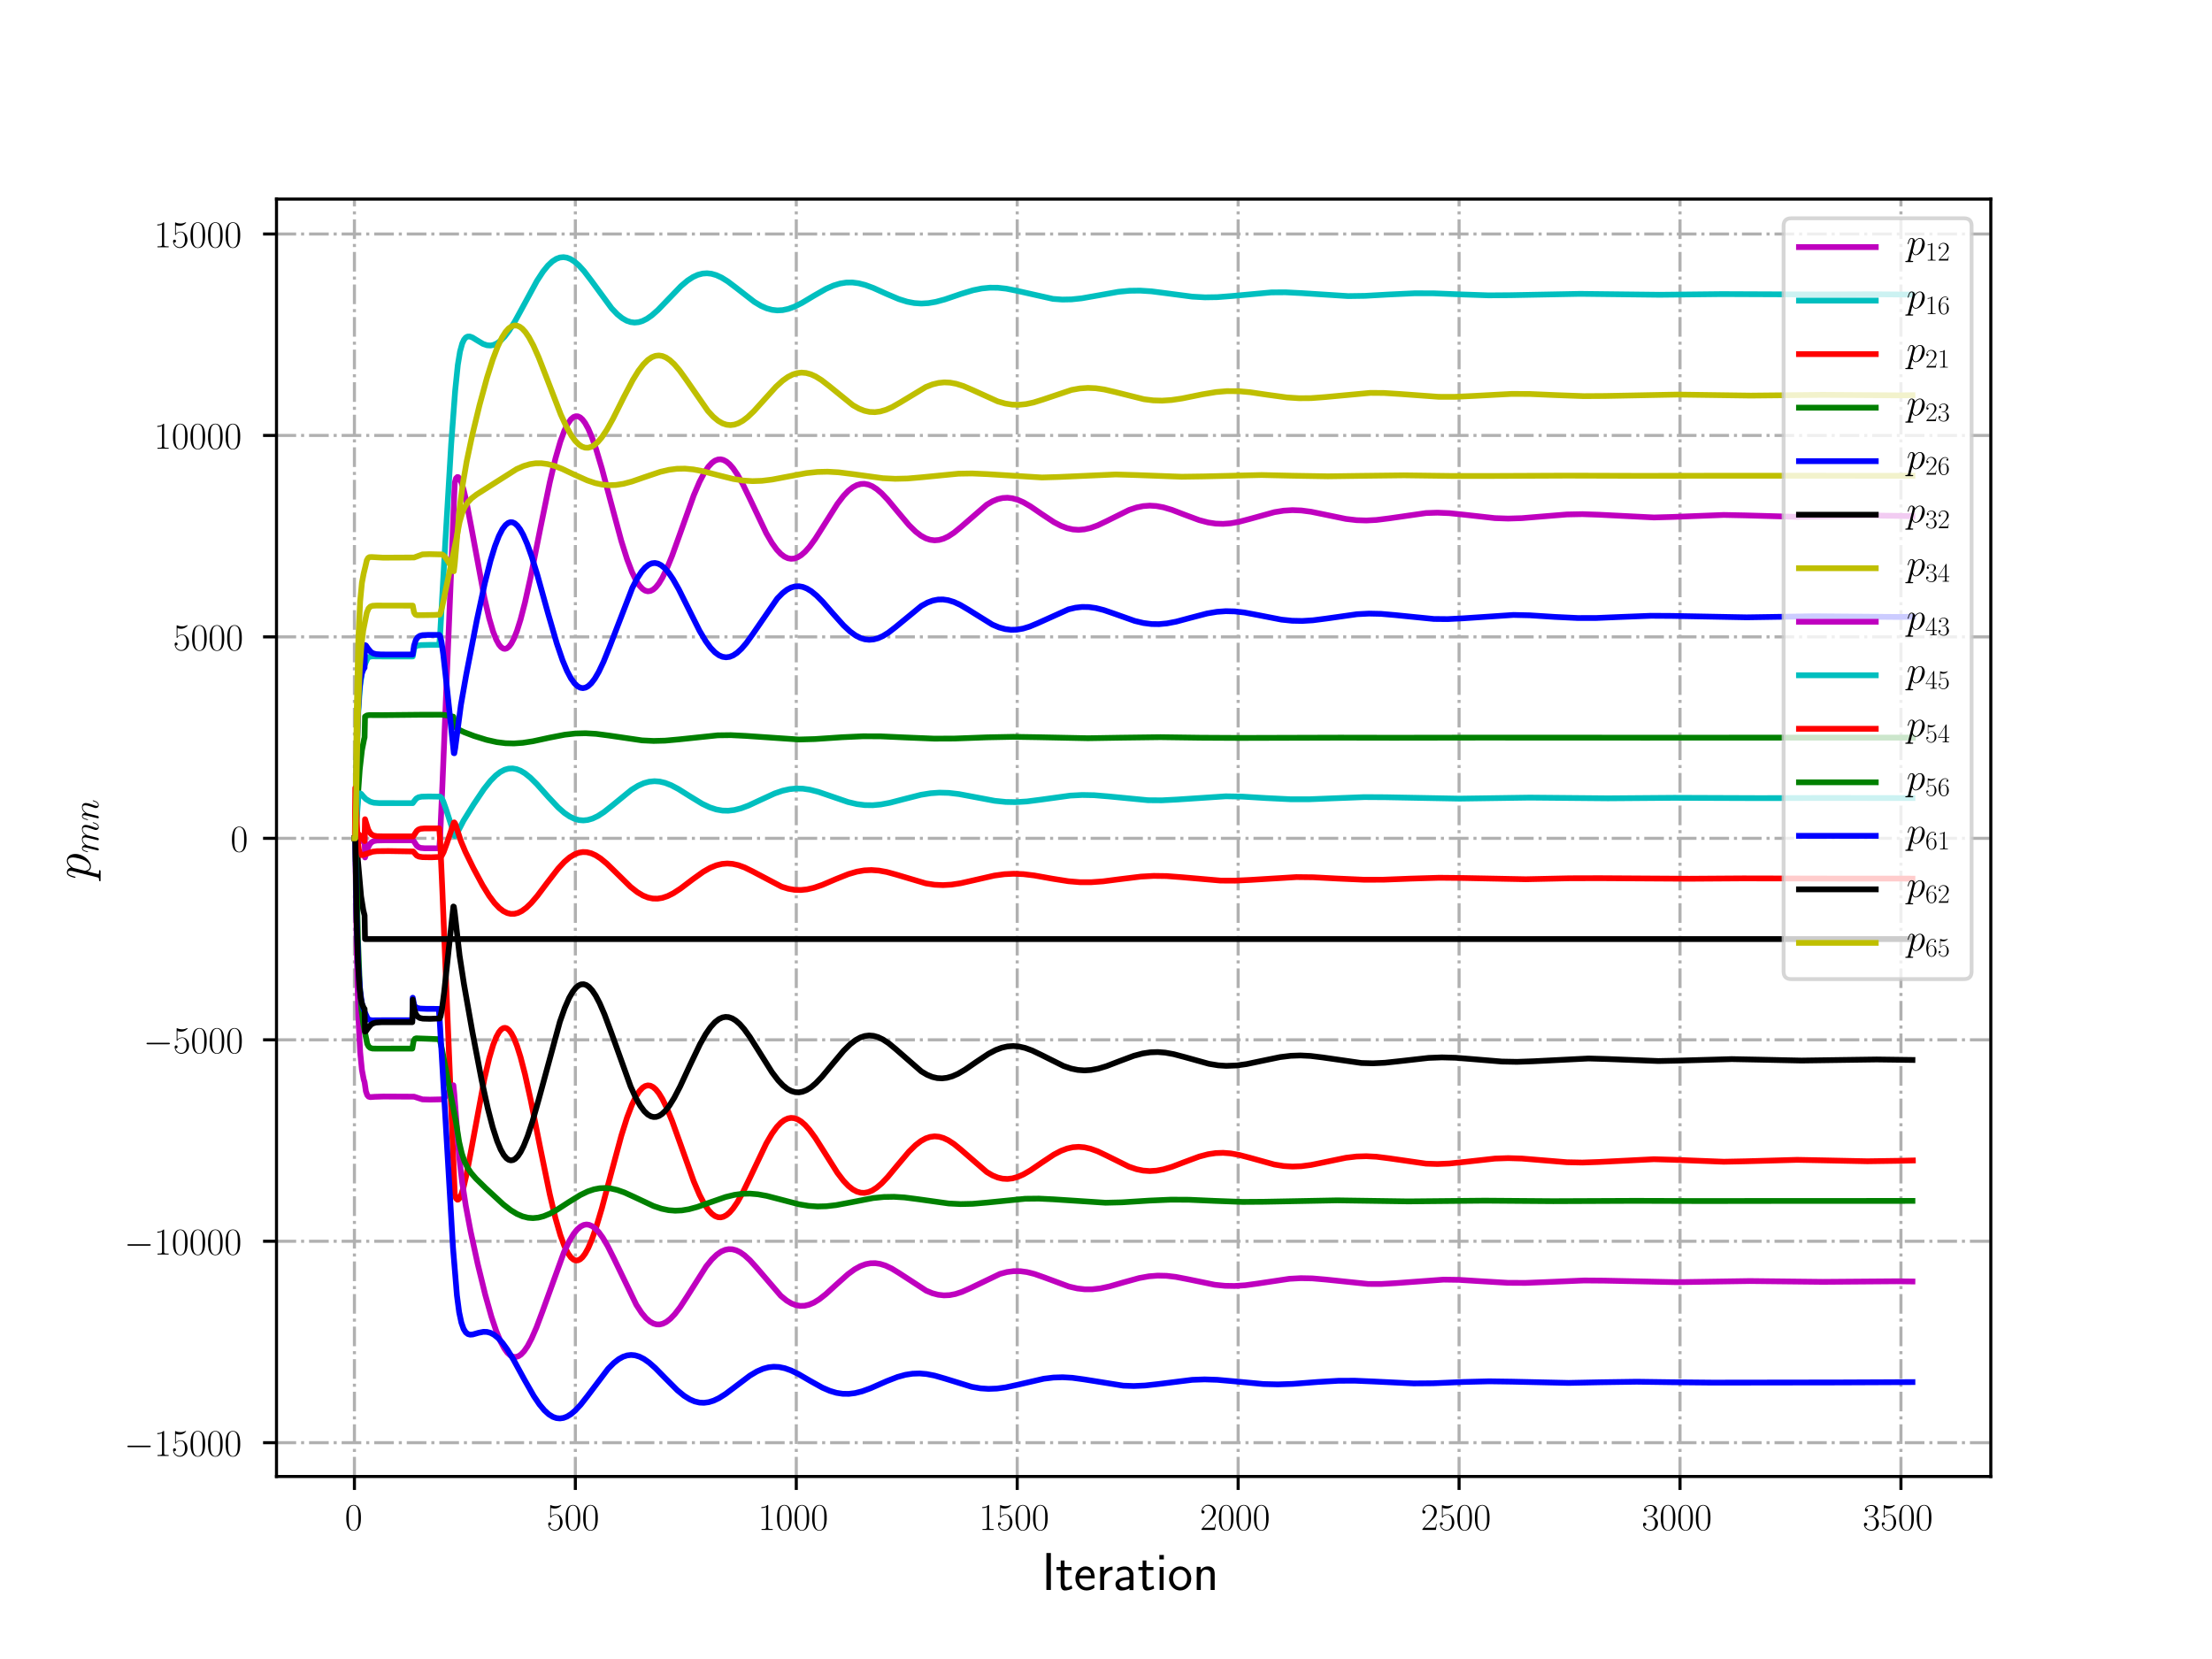 <?xml version="1.0" encoding="utf-8" standalone="no"?>
<!DOCTYPE svg PUBLIC "-//W3C//DTD SVG 1.1//EN"
  "http://www.w3.org/Graphics/SVG/1.1/DTD/svg11.dtd">
<!-- Created with matplotlib (http://matplotlib.org/) -->
<svg height="432pt" version="1.1" viewBox="0 0 576 432" width="576pt" xmlns="http://www.w3.org/2000/svg" xmlns:xlink="http://www.w3.org/1999/xlink">
 <defs>
  <style type="text/css">
*{stroke-linecap:butt;stroke-linejoin:round;}
  </style>
 </defs>
 <g id="figure_1">
  <g id="patch_1">
   <path d="M 0 432 
L 576 432 
L 576 0 
L 0 0 
z
" style="fill:#ffffff;"/>
  </g>
  <g id="axes_1">
   <g id="patch_2">
    <path d="M 72 384.48 
L 518.4 384.48 
L 518.4 51.84 
L 72 51.84 
z
" style="fill:#ffffff;"/>
   </g>
   <g id="matplotlib.axis_1">
    <g id="xtick_1">
     <g id="line2d_1">
      <path clip-path="url(#p61948d45f5)" d="M 92.291 384.48 
L 92.291 51.84 
" style="fill:none;stroke:#b0b0b0;stroke-dasharray:5.12,1.28,0.8,1.28;stroke-dashoffset:0;stroke-width:0.8;"/>
     </g>
     <g id="line2d_2">
      <defs>
       <path d="M 0 0 
L 0 3.5 
" id="m354734cfda" style="stroke:#000000;stroke-width:0.8;"/>
      </defs>
      <g>
       <use style="stroke:#000000;stroke-width:0.8;" x="92.291" xlink:href="#m354734cfda" y="384.48"/>
      </g>
     </g>
     <g id="text_1">
      <!-- $0$ -->
      <defs>
       <path d="M 42 31.641 
C 42 37.75 41.906 48.125 37.703 56.109 
C 34 63.109 28.094 65.594 22.906 65.594 
C 18.094 65.594 12 63.406 8.203 56.203 
C 4.203 48.719 3.797 39.438 3.797 31.641 
C 3.797 25.953 3.906 17.281 7 9.672 
C 11.297 -0.609 19 -2 22.906 -2 
C 27.5 -2 34.5 -0.109 38.594 9.375 
C 41.594 16.281 42 24.359 42 31.641 
z
M 22.906 -0.406 
C 16.5 -0.406 12.703 5.078 11.297 12.688 
C 10.203 18.562 10.203 27.156 10.203 32.75 
C 10.203 40.438 10.203 46.828 11.5 52.922 
C 13.406 61.391 19 64 22.906 64 
C 27 64 32.297 61.297 34.203 53.125 
C 35.5 47.438 35.594 40.734 35.594 32.75 
C 35.594 26.25 35.594 18.266 34.406 12.375 
C 32.297 1.484 26.406 -0.406 22.906 -0.406 
z
" id="CMR17-48"/>
      </defs>
      <g transform="translate(89.8 398.398)scale(0.1 -0.1)">
       <use transform="scale(0.996)" xlink:href="#CMR17-48"/>
      </g>
     </g>
    </g>
    <g id="xtick_2">
     <g id="line2d_3">
      <path clip-path="url(#p61948d45f5)" d="M 149.821 384.48 
L 149.821 51.84 
" style="fill:none;stroke:#b0b0b0;stroke-dasharray:5.12,1.28,0.8,1.28;stroke-dashoffset:0;stroke-width:0.8;"/>
     </g>
     <g id="line2d_4">
      <g>
       <use style="stroke:#000000;stroke-width:0.8;" x="149.821" xlink:href="#m354734cfda" y="384.48"/>
      </g>
     </g>
     <g id="text_2">
      <!-- $500$ -->
      <defs>
       <path d="M 11.406 57.688 
C 12.406 57.281 16.5 56 20.703 56 
C 30 56 35.094 61.109 38 64.062 
C 38 64.953 38 65.5 37.406 65.5 
C 37.297 65.5 37.094 65.5 36.297 65.047 
C 32.797 63.406 28.703 62.078 23.703 62.078 
C 20.703 62.078 16.203 62.484 11.297 64.672 
C 10.203 65.172 10 65.172 9.906 65.172 
C 9.406 65.172 9.297 65.062 9.297 63.078 
L 9.297 34.422 
C 9.297 32.641 9.297 32.141 10.297 32.141 
C 10.797 32.141 11 32.344 11.5 33.031 
C 14.703 37.516 19.094 39.406 24.094 39.406 
C 27.594 39.406 35.094 37.219 35.094 20.141 
C 35.094 16.953 35.094 11.172 32.094 6.578 
C 29.594 2.484 25.703 0.391 21.406 0.391 
C 14.797 0.391 8.094 5 6.297 12.719 
C 6.703 12.609 7.5 12.422 7.906 12.422 
C 9.203 12.422 11.703 13.125 11.703 16.219 
C 11.703 18.906 9.797 20 7.906 20 
C 5.594 20 4.094 18.594 4.094 15.797 
C 4.094 7.094 11 -2 21.594 -2 
C 31.906 -2 41.703 6.875 41.703 19.75 
C 41.703 31.719 33.906 41 24.203 41 
C 19.094 41 14.797 39.109 11.406 35.531 
z
" id="CMR17-53"/>
      </defs>
      <g transform="translate(142.349 398.398)scale(0.1 -0.1)">
       <use transform="scale(0.996)" xlink:href="#CMR17-53"/>
       <use transform="translate(45.69 0)scale(0.996)" xlink:href="#CMR17-48"/>
       <use transform="translate(91.381 0)scale(0.996)" xlink:href="#CMR17-48"/>
      </g>
     </g>
    </g>
    <g id="xtick_3">
     <g id="line2d_5">
      <path clip-path="url(#p61948d45f5)" d="M 207.351 384.48 
L 207.351 51.84 
" style="fill:none;stroke:#b0b0b0;stroke-dasharray:5.12,1.28,0.8,1.28;stroke-dashoffset:0;stroke-width:0.8;"/>
     </g>
     <g id="line2d_6">
      <g>
       <use style="stroke:#000000;stroke-width:0.8;" x="207.351" xlink:href="#m354734cfda" y="384.48"/>
      </g>
     </g>
     <g id="text_3">
      <!-- $1000$ -->
      <defs>
       <path d="M 26.594 63.406 
C 26.594 65.5 26.5 65.5 25.094 65.5 
C 21.203 61.188 15.297 59.797 9.703 59.797 
C 9.406 59.797 8.906 59.797 8.797 59.5 
C 8.703 59.297 8.703 59.094 8.703 57 
C 11.797 57 17 57.594 21 59.984 
L 21 7.203 
C 21 3.688 20.797 2.5 12.203 2.5 
L 9.203 2.5 
L 9.203 0 
C 14 0 19 0 23.797 0 
C 28.594 0 33.594 0 38.406 0 
L 38.406 2.5 
L 35.406 2.5 
C 26.797 2.5 26.594 3.594 26.594 7.156 
z
" id="CMR17-49"/>
      </defs>
      <g transform="translate(197.389 398.398)scale(0.1 -0.1)">
       <use transform="scale(0.996)" xlink:href="#CMR17-49"/>
       <use transform="translate(45.69 0)scale(0.996)" xlink:href="#CMR17-48"/>
       <use transform="translate(91.381 0)scale(0.996)" xlink:href="#CMR17-48"/>
       <use transform="translate(137.071 0)scale(0.996)" xlink:href="#CMR17-48"/>
      </g>
     </g>
    </g>
    <g id="xtick_4">
     <g id="line2d_7">
      <path clip-path="url(#p61948d45f5)" d="M 264.882 384.48 
L 264.882 51.84 
" style="fill:none;stroke:#b0b0b0;stroke-dasharray:5.12,1.28,0.8,1.28;stroke-dashoffset:0;stroke-width:0.8;"/>
     </g>
     <g id="line2d_8">
      <g>
       <use style="stroke:#000000;stroke-width:0.8;" x="264.882" xlink:href="#m354734cfda" y="384.48"/>
      </g>
     </g>
     <g id="text_4">
      <!-- $1500$ -->
      <g transform="translate(254.919 398.398)scale(0.1 -0.1)">
       <use transform="scale(0.996)" xlink:href="#CMR17-49"/>
       <use transform="translate(45.69 0)scale(0.996)" xlink:href="#CMR17-53"/>
       <use transform="translate(91.381 0)scale(0.996)" xlink:href="#CMR17-48"/>
       <use transform="translate(137.071 0)scale(0.996)" xlink:href="#CMR17-48"/>
      </g>
     </g>
    </g>
    <g id="xtick_5">
     <g id="line2d_9">
      <path clip-path="url(#p61948d45f5)" d="M 322.412 384.48 
L 322.412 51.84 
" style="fill:none;stroke:#b0b0b0;stroke-dasharray:5.12,1.28,0.8,1.28;stroke-dashoffset:0;stroke-width:0.8;"/>
     </g>
     <g id="line2d_10">
      <g>
       <use style="stroke:#000000;stroke-width:0.8;" x="322.412" xlink:href="#m354734cfda" y="384.48"/>
      </g>
     </g>
     <g id="text_5">
      <!-- $2000$ -->
      <defs>
       <path d="M 41.703 15.453 
L 39.906 15.453 
C 38.906 8.375 38.094 7.172 37.703 6.562 
C 37.203 5.766 30 5.766 28.594 5.766 
L 9.406 5.766 
C 13 9.672 20 16.75 28.5 24.953 
C 34.594 30.734 41.703 37.531 41.703 47.422 
C 41.703 59.219 32.297 66 21.797 66 
C 10.797 66 4.094 56.312 4.094 47.344 
C 4.094 43.438 7 42.938 8.203 42.938 
C 9.203 42.938 12.203 43.547 12.203 47.031 
C 12.203 50.109 9.594 51 8.203 51 
C 7.594 51 7 50.906 6.594 50.703 
C 8.5 59.219 14.297 63.406 20.406 63.406 
C 29.094 63.406 34.797 56.516 34.797 47.422 
C 34.797 38.734 29.703 31.25 24 24.75 
L 4.094 2.281 
L 4.094 0 
L 39.297 0 
z
" id="CMR17-50"/>
      </defs>
      <g transform="translate(312.449 398.398)scale(0.1 -0.1)">
       <use transform="scale(0.996)" xlink:href="#CMR17-50"/>
       <use transform="translate(45.69 0)scale(0.996)" xlink:href="#CMR17-48"/>
       <use transform="translate(91.381 0)scale(0.996)" xlink:href="#CMR17-48"/>
       <use transform="translate(137.071 0)scale(0.996)" xlink:href="#CMR17-48"/>
      </g>
     </g>
    </g>
    <g id="xtick_6">
     <g id="line2d_11">
      <path clip-path="url(#p61948d45f5)" d="M 379.942 384.48 
L 379.942 51.84 
" style="fill:none;stroke:#b0b0b0;stroke-dasharray:5.12,1.28,0.8,1.28;stroke-dashoffset:0;stroke-width:0.8;"/>
     </g>
     <g id="line2d_12">
      <g>
       <use style="stroke:#000000;stroke-width:0.8;" x="379.942" xlink:href="#m354734cfda" y="384.48"/>
      </g>
     </g>
     <g id="text_6">
      <!-- $2500$ -->
      <g transform="translate(369.979 398.398)scale(0.1 -0.1)">
       <use transform="scale(0.996)" xlink:href="#CMR17-50"/>
       <use transform="translate(45.69 0)scale(0.996)" xlink:href="#CMR17-53"/>
       <use transform="translate(91.381 0)scale(0.996)" xlink:href="#CMR17-48"/>
       <use transform="translate(137.071 0)scale(0.996)" xlink:href="#CMR17-48"/>
      </g>
     </g>
    </g>
    <g id="xtick_7">
     <g id="line2d_13">
      <path clip-path="url(#p61948d45f5)" d="M 437.472 384.48 
L 437.472 51.84 
" style="fill:none;stroke:#b0b0b0;stroke-dasharray:5.12,1.28,0.8,1.28;stroke-dashoffset:0;stroke-width:0.8;"/>
     </g>
     <g id="line2d_14">
      <g>
       <use style="stroke:#000000;stroke-width:0.8;" x="437.472" xlink:href="#m354734cfda" y="384.48"/>
      </g>
     </g>
     <g id="text_7">
      <!-- $3000$ -->
      <defs>
       <path d="M 22.094 33.703 
C 31 33.703 34.906 25.969 34.906 17.031 
C 34.906 5 28.5 0.391 22.703 0.391 
C 17.406 0.391 8.797 3.031 6.094 10.828 
C 6.594 10.625 7.094 10.625 7.594 10.625 
C 10 10.625 11.797 12.219 11.797 14.812 
C 11.797 17.703 9.594 19 7.594 19 
C 5.906 19 3.297 18.203 3.297 14.469 
C 3.297 5.234 12.297 -2 22.906 -2 
C 34 -2 42.5 6.719 42.5 16.953 
C 42.5 26.672 34.5 33.703 25 34.797 
C 32.594 36.375 39.906 43.062 39.906 52.016 
C 39.906 59.688 32 65.297 23 65.297 
C 13.906 65.297 5.906 59.828 5.906 52.016 
C 5.906 48.594 8.5 48 9.797 48 
C 11.906 48 13.703 49.297 13.703 51.891 
C 13.703 54.469 11.906 55.766 9.797 55.766 
C 9.406 55.766 8.906 55.766 8.5 55.578 
C 11.406 61.859 19.297 63 22.797 63 
C 26.297 63 32.906 61.328 32.906 51.875 
C 32.906 49.109 32.5 44.188 29.094 39.844 
C 26.094 36 22.703 36 19.406 35.688 
C 18.906 35.688 16.594 35.453 16.203 35.453 
C 15.5 35.359 15.094 35.266 15.094 34.5 
C 15.094 33.797 15.203 33.703 17.203 33.703 
z
" id="CMR17-51"/>
      </defs>
      <g transform="translate(427.51 398.398)scale(0.1 -0.1)">
       <use transform="scale(0.996)" xlink:href="#CMR17-51"/>
       <use transform="translate(45.69 0)scale(0.996)" xlink:href="#CMR17-48"/>
       <use transform="translate(91.381 0)scale(0.996)" xlink:href="#CMR17-48"/>
       <use transform="translate(137.071 0)scale(0.996)" xlink:href="#CMR17-48"/>
      </g>
     </g>
    </g>
    <g id="xtick_8">
     <g id="line2d_15">
      <path clip-path="url(#p61948d45f5)" d="M 495.002 384.48 
L 495.002 51.84 
" style="fill:none;stroke:#b0b0b0;stroke-dasharray:5.12,1.28,0.8,1.28;stroke-dashoffset:0;stroke-width:0.8;"/>
     </g>
     <g id="line2d_16">
      <g>
       <use style="stroke:#000000;stroke-width:0.8;" x="495.002" xlink:href="#m354734cfda" y="384.48"/>
      </g>
     </g>
     <g id="text_8">
      <!-- $3500$ -->
      <g transform="translate(485.04 398.398)scale(0.1 -0.1)">
       <use transform="scale(0.996)" xlink:href="#CMR17-51"/>
       <use transform="translate(45.69 0)scale(0.996)" xlink:href="#CMR17-53"/>
       <use transform="translate(91.381 0)scale(0.996)" xlink:href="#CMR17-48"/>
       <use transform="translate(137.071 0)scale(0.996)" xlink:href="#CMR17-48"/>
      </g>
     </g>
    </g>
    <g id="text_9">
     <!-- Iteration -->
     <defs>
      <path d="M 17.094 69 
L 8.703 69 
L 8.703 0 
L 17.094 0 
z
" id="CMSS17-73"/>
      <path d="M 16.703 37 
L 29.703 37 
L 29.703 42.766 
L 16.703 42.766 
L 16.703 55 
L 9.594 55 
L 9.594 42.766 
L 1.703 42.766 
L 1.703 37 
L 9.406 37 
L 9.406 11.703 
C 9.406 6 10.703 -1 17.297 -1 
C 22.297 -1 26.906 0.391 31.297 2.688 
L 29.703 8.562 
C 27.297 6.469 24.406 5.266 21.297 5.266 
C 16.906 5.266 16.703 10.875 16.703 13.375 
z
" id="CMSS17-116"/>
      <path d="M 39.094 21.516 
C 39.094 24.844 38.906 31.297 35.703 36.641 
C 32.203 42.391 26.5 44 22.203 44 
C 11.797 44 3 34.188 3 21.484 
C 3 9.094 12.094 -1 23.594 -1 
C 28.094 -1 33.594 0.297 38.594 3.875 
C 38.594 4.281 38.406 6.469 38.297 6.562 
C 38.297 6.766 38 9.844 38 10.25 
C 33.203 6.359 27.703 5.078 23.703 5.078 
C 17.297 5.078 10.406 10.422 10.094 21.516 
z
M 10.906 27 
C 12.203 32.562 16.594 37.828 22.203 37.828 
C 23.703 37.828 30.703 37.828 32.5 27 
z
" id="CMSS17-101"/>
      <path d="M 14.906 21.297 
C 14.906 30.703 21.797 37 30.594 37 
L 30.594 43.578 
C 24.203 43.578 18.203 40.391 14.594 35.203 
L 14.594 43.094 
L 7.5 43.094 
L 7.5 0 
L 14.906 0 
z
" id="CMSS17-114"/>
      <path d="M 37.594 27.984 
C 37.594 37.375 30.906 43.875 21.906 43.875 
C 17.5 43.875 12.703 43.078 7.203 39.891 
L 7.797 33.359 
C 10.297 35.125 14.594 38 21.797 38 
C 26.906 38 30 34.062 30 27.844 
L 30 24 
C 14 24 4 19.344 4 11.344 
C 4 7.203 6.5 -1 14.797 -1 
C 16.297 -1 24.406 -1 30.203 3.391 
L 30.203 -0.297 
L 37.594 -0.297 
z
M 30 12.75 
C 30 10.953 30 8.562 27 6.781 
C 24.406 5.078 21.094 5.078 19.703 5.078 
C 14.703 5.078 11.297 7.984 11.297 11.625 
C 11.297 18.922 26.906 18.922 30 18.922 
z
" id="CMSS17-97"/>
      <path d="M 15.297 65.359 
L 6.906 65.359 
L 6.906 57 
L 15.297 57 
z
M 14.797 42.797 
L 7.406 42.797 
L 7.406 0 
L 14.797 0 
z
" id="CMSS17-105"/>
      <path d="M 44.203 21.188 
C 44.203 34 34.703 44 23.5 44 
C 12 44 2.703 33.703 2.703 21.188 
C 2.703 8.5 12.297 -1 23.406 -1 
C 34.797 -1 44.203 8.797 44.203 21.188 
z
M 23.5 5.266 
C 16.406 5.266 10.297 11.078 10.297 22 
C 10.297 33.609 17.406 37.922 23.406 37.922 
C 29.906 37.922 36.594 33.219 36.594 22 
C 36.594 10.672 30.094 5.266 23.5 5.266 
z
" id="CMSS17-111"/>
      <path d="M 40.906 29.328 
C 40.906 35.672 39.406 44 28.094 44 
C 21.703 44 17.5 40.719 14.703 37.328 
L 14.703 43.094 
L 7.406 43.094 
L 7.406 0 
L 15 0 
L 15 24.359 
C 15 30.688 17.406 37.938 24.203 37.938 
C 33 37.938 33.297 32 33.297 28.578 
L 33.297 0 
L 40.906 0 
z
" id="CMSS17-110"/>
     </defs>
     <g transform="translate(271.264 414.022)scale(0.14 -0.14)">
      <use transform="scale(0.996)" xlink:href="#CMSS17-73"/>
      <use transform="translate(25.784 0)scale(0.996)" xlink:href="#CMSS17-116"/>
      <use transform="translate(59.615 0)scale(0.996)" xlink:href="#CMSS17-101"/>
      <use transform="translate(101.254 0)scale(0.996)" xlink:href="#CMSS17-114"/>
      <use transform="translate(133.164 0)scale(0.996)" xlink:href="#CMSS17-97"/>
      <use transform="translate(178.086 0)scale(0.996)" xlink:href="#CMSS17-116"/>
      <use transform="translate(211.918 0)scale(0.996)" xlink:href="#CMSS17-105"/>
      <use transform="translate(234.098 0)scale(0.996)" xlink:href="#CMSS17-111"/>
      <use transform="translate(280.942 0)scale(0.996)" xlink:href="#CMSS17-110"/>
     </g>
    </g>
   </g>
   <g id="matplotlib.axis_2">
    <g id="ytick_1">
     <g id="line2d_17">
      <path clip-path="url(#p61948d45f5)" d="M 72 375.67 
L 518.4 375.67 
" style="fill:none;stroke:#b0b0b0;stroke-dasharray:5.12,1.28,0.8,1.28;stroke-dashoffset:0;stroke-width:0.8;"/>
     </g>
     <g id="line2d_18">
      <defs>
       <path d="M 0 0 
L -3.5 0 
" id="m6027df2d21" style="stroke:#000000;stroke-width:0.8;"/>
      </defs>
      <g>
       <use style="stroke:#000000;stroke-width:0.8;" x="72" xlink:href="#m6027df2d21" y="375.67"/>
      </g>
     </g>
     <g id="text_10">
      <!-- $-15000$ -->
      <defs>
       <path d="M 65.906 23 
C 67.594 23 69.406 23 69.406 25 
C 69.406 27 67.594 27 65.906 27 
L 11.797 27 
C 10.094 27 8.297 27 8.297 25 
C 8.297 23 10.094 23 11.797 23 
z
" id="CMSY10-0"/>
      </defs>
      <g transform="translate(32.345 379.129)scale(0.1 -0.1)">
       <use transform="scale(0.996)" xlink:href="#CMSY10-0"/>
       <use transform="translate(77.487 0)scale(0.996)" xlink:href="#CMR17-49"/>
       <use transform="translate(123.178 0)scale(0.996)" xlink:href="#CMR17-53"/>
       <use transform="translate(168.868 0)scale(0.996)" xlink:href="#CMR17-48"/>
       <use transform="translate(214.559 0)scale(0.996)" xlink:href="#CMR17-48"/>
       <use transform="translate(260.249 0)scale(0.996)" xlink:href="#CMR17-48"/>
      </g>
     </g>
    </g>
    <g id="ytick_2">
     <g id="line2d_19">
      <path clip-path="url(#p61948d45f5)" d="M 72 323.214 
L 518.4 323.214 
" style="fill:none;stroke:#b0b0b0;stroke-dasharray:5.12,1.28,0.8,1.28;stroke-dashoffset:0;stroke-width:0.8;"/>
     </g>
     <g id="line2d_20">
      <g>
       <use style="stroke:#000000;stroke-width:0.8;" x="72" xlink:href="#m6027df2d21" y="323.214"/>
      </g>
     </g>
     <g id="text_11">
      <!-- $-10000$ -->
      <g transform="translate(32.345 326.673)scale(0.1 -0.1)">
       <use transform="scale(0.996)" xlink:href="#CMSY10-0"/>
       <use transform="translate(77.487 0)scale(0.996)" xlink:href="#CMR17-49"/>
       <use transform="translate(123.178 0)scale(0.996)" xlink:href="#CMR17-48"/>
       <use transform="translate(168.868 0)scale(0.996)" xlink:href="#CMR17-48"/>
       <use transform="translate(214.559 0)scale(0.996)" xlink:href="#CMR17-48"/>
       <use transform="translate(260.249 0)scale(0.996)" xlink:href="#CMR17-48"/>
      </g>
     </g>
    </g>
    <g id="ytick_3">
     <g id="line2d_21">
      <path clip-path="url(#p61948d45f5)" d="M 72 270.759 
L 518.4 270.759 
" style="fill:none;stroke:#b0b0b0;stroke-dasharray:5.12,1.28,0.8,1.28;stroke-dashoffset:0;stroke-width:0.8;"/>
     </g>
     <g id="line2d_22">
      <g>
       <use style="stroke:#000000;stroke-width:0.8;" x="72" xlink:href="#m6027df2d21" y="270.759"/>
      </g>
     </g>
     <g id="text_12">
      <!-- $-5000$ -->
      <g transform="translate(37.326 274.218)scale(0.1 -0.1)">
       <use transform="scale(0.996)" xlink:href="#CMSY10-0"/>
       <use transform="translate(77.487 0)scale(0.996)" xlink:href="#CMR17-53"/>
       <use transform="translate(123.178 0)scale(0.996)" xlink:href="#CMR17-48"/>
       <use transform="translate(168.868 0)scale(0.996)" xlink:href="#CMR17-48"/>
       <use transform="translate(214.559 0)scale(0.996)" xlink:href="#CMR17-48"/>
      </g>
     </g>
    </g>
    <g id="ytick_4">
     <g id="line2d_23">
      <path clip-path="url(#p61948d45f5)" d="M 72 218.303 
L 518.4 218.303 
" style="fill:none;stroke:#b0b0b0;stroke-dasharray:5.12,1.28,0.8,1.28;stroke-dashoffset:0;stroke-width:0.8;"/>
     </g>
     <g id="line2d_24">
      <g>
       <use style="stroke:#000000;stroke-width:0.8;" x="72" xlink:href="#m6027df2d21" y="218.303"/>
      </g>
     </g>
     <g id="text_13">
      <!-- $0$ -->
      <g transform="translate(60.019 221.762)scale(0.1 -0.1)">
       <use transform="scale(0.996)" xlink:href="#CMR17-48"/>
      </g>
     </g>
    </g>
    <g id="ytick_5">
     <g id="line2d_25">
      <path clip-path="url(#p61948d45f5)" d="M 72 165.848 
L 518.4 165.848 
" style="fill:none;stroke:#b0b0b0;stroke-dasharray:5.12,1.28,0.8,1.28;stroke-dashoffset:0;stroke-width:0.8;"/>
     </g>
     <g id="line2d_26">
      <g>
       <use style="stroke:#000000;stroke-width:0.8;" x="72" xlink:href="#m6027df2d21" y="165.848"/>
      </g>
     </g>
     <g id="text_14">
      <!-- $5000$ -->
      <g transform="translate(45.075 169.307)scale(0.1 -0.1)">
       <use transform="scale(0.996)" xlink:href="#CMR17-53"/>
       <use transform="translate(45.69 0)scale(0.996)" xlink:href="#CMR17-48"/>
       <use transform="translate(91.381 0)scale(0.996)" xlink:href="#CMR17-48"/>
       <use transform="translate(137.071 0)scale(0.996)" xlink:href="#CMR17-48"/>
      </g>
     </g>
    </g>
    <g id="ytick_6">
     <g id="line2d_27">
      <path clip-path="url(#p61948d45f5)" d="M 72 113.392 
L 518.4 113.392 
" style="fill:none;stroke:#b0b0b0;stroke-dasharray:5.12,1.28,0.8,1.28;stroke-dashoffset:0;stroke-width:0.8;"/>
     </g>
     <g id="line2d_28">
      <g>
       <use style="stroke:#000000;stroke-width:0.8;" x="72" xlink:href="#m6027df2d21" y="113.392"/>
      </g>
     </g>
     <g id="text_15">
      <!-- $10000$ -->
      <g transform="translate(40.093 116.851)scale(0.1 -0.1)">
       <use transform="scale(0.996)" xlink:href="#CMR17-49"/>
       <use transform="translate(45.69 0)scale(0.996)" xlink:href="#CMR17-48"/>
       <use transform="translate(91.381 0)scale(0.996)" xlink:href="#CMR17-48"/>
       <use transform="translate(137.071 0)scale(0.996)" xlink:href="#CMR17-48"/>
       <use transform="translate(182.762 0)scale(0.996)" xlink:href="#CMR17-48"/>
      </g>
     </g>
    </g>
    <g id="ytick_7">
     <g id="line2d_29">
      <path clip-path="url(#p61948d45f5)" d="M 72 60.937 
L 518.4 60.937 
" style="fill:none;stroke:#b0b0b0;stroke-dasharray:5.12,1.28,0.8,1.28;stroke-dashoffset:0;stroke-width:0.8;"/>
     </g>
     <g id="line2d_30">
      <g>
       <use style="stroke:#000000;stroke-width:0.8;" x="72" xlink:href="#m6027df2d21" y="60.937"/>
      </g>
     </g>
     <g id="text_16">
      <!-- $15000$ -->
      <g transform="translate(40.093 64.396)scale(0.1 -0.1)">
       <use transform="scale(0.996)" xlink:href="#CMR17-49"/>
       <use transform="translate(45.69 0)scale(0.996)" xlink:href="#CMR17-53"/>
       <use transform="translate(91.381 0)scale(0.996)" xlink:href="#CMR17-48"/>
       <use transform="translate(137.071 0)scale(0.996)" xlink:href="#CMR17-48"/>
       <use transform="translate(182.762 0)scale(0.996)" xlink:href="#CMR17-48"/>
      </g>
     </g>
    </g>
    <g id="text_17">
     <!-- $p_{mn}$ -->
     <defs>
      <path d="M 4.297 -12.328 
C 3.594 -15.312 3.203 -16.109 -0.906 -16.109 
C -2.094 -16.109 -3.094 -16.109 -3.094 -18 
C -3.094 -18.203 -3 -19 -1.906 -19 
C -0.594 -19 0.797 -19 2.094 -19 
L 6.406 -19 
C 8.5 -19 13.594 -19 15.703 -19 
C 16.297 -19 17.5 -19 17.5 -17.203 
C 17.5 -16.109 16.797 -16.109 15.094 -16.109 
C 10.5 -16.109 10.203 -15.422 10.203 -14.641 
C 10.203 -13.453 14.703 3.422 15.297 5.688 
C 16.406 2.891 19.094 -1 24.297 -1 
C 35.594 -1 47.797 13.672 47.797 28.344 
C 47.797 37.516 42.594 44 35.094 44 
C 28.703 44 23.297 37.812 22.203 36.422 
C 21.406 41.406 17.5 44 13.5 44 
C 10.594 44 8.297 42.609 6.406 38.812 
C 4.594 35.219 3.203 29.141 3.203 28.734 
C 3.203 28.344 3.594 27.844 4.297 27.844 
C 5.094 27.844 5.203 27.938 5.797 30.234 
C 7.297 36.125 9.203 42.016 13.203 42.016 
C 15.5 42.016 16.297 40.422 16.297 37.453 
C 16.297 35.078 16 34.078 15.594 32.297 
z
M 21.594 31.141 
C 22.297 33.922 25.094 36.828 26.703 38.219 
C 27.797 39.219 31.094 42.016 34.906 42.016 
C 39.297 42.016 41.297 37.625 41.297 32.438 
C 41.297 27.641 38.5 16.359 36 11.172 
C 33.5 5.781 28.906 1 24.297 1 
C 17.5 1 16.406 9.578 16.406 9.984 
C 16.406 10.281 16.594 11.078 16.703 11.578 
z
" id="CMMI12-112"/>
      <path d="M 20.594 29.234 
C 20.797 29.844 23.297 34.828 27 38.016 
C 29.594 40.406 33 42.016 36.906 42.016 
C 40.906 42.016 42.297 39.016 42.297 35.031 
C 42.297 34.422 42.297 32.438 41.094 27.734 
L 38.594 17.469 
C 37.797 14.469 35.906 7.078 35.703 5.984 
C 35.297 4.484 34.703 1.891 34.703 1.5 
C 34.703 0.094 35.797 -1 37.297 -1 
C 40.297 -1 40.797 1.297 41.703 4.891 
L 47.703 28.734 
C 47.906 29.531 53.094 42.016 64.094 42.016 
C 68.094 42.016 69.5 39.016 69.5 35.031 
C 69.5 29.438 65.594 18.562 63.406 12.578 
C 62.5 10.172 62 8.875 62 7.078 
C 62 2.594 65.094 -1 69.906 -1 
C 79.203 -1 82.703 13.672 82.703 14.266 
C 82.703 14.766 82.297 15.172 81.703 15.172 
C 80.797 15.172 80.703 14.875 80.203 13.172 
C 77.906 5.188 74.203 1 70.203 1 
C 69.203 1 67.594 1 67.594 4.203 
C 67.594 6.812 68.797 10 69.203 11.094 
C 71 15.906 75.5 27.703 75.5 33.516 
C 75.5 39.5 72 44 64.406 44 
C 57.703 44 52.297 40.219 48.297 34.328 
C 48 39.719 44.703 44 37.203 44 
C 28.297 44 23.594 37.734 21.797 35.234 
C 21.5 40.906 17.406 44 13 44 
C 10.094 44 7.797 42.609 5.906 38.812 
C 4.094 35.219 2.703 29.141 2.703 28.734 
C 2.703 28.344 3.094 27.844 3.797 27.844 
C 4.594 27.844 4.703 27.938 5.297 30.234 
C 6.797 36.125 8.703 42.016 12.703 42.016 
C 15 42.016 15.797 40.406 15.797 37.422 
C 15.797 35.219 14.797 31.328 14.094 28.234 
L 11.297 17.469 
C 10.906 15.562 9.797 11.078 9.297 9.281 
C 8.594 6.688 7.5 2 7.5 1.5 
C 7.5 0.094 8.594 -1 10.094 -1 
C 11.297 -1 12.703 -0.406 13.5 1.094 
C 13.703 1.594 14.594 5.094 15.094 7.078 
L 17.297 16.062 
z
" id="CMMI12-109"/>
      <path d="M 20.594 29.234 
C 20.797 29.844 23.297 34.828 27 38.016 
C 29.594 40.406 33 42.016 36.906 42.016 
C 40.906 42.016 42.297 39.016 42.297 35.031 
C 42.297 29.344 38.203 17.969 36.203 12.578 
C 35.297 10.172 34.797 8.875 34.797 7.078 
C 34.797 2.594 37.906 -1 42.703 -1 
C 52 -1 55.5 13.672 55.5 14.266 
C 55.5 14.766 55.094 15.172 54.5 15.172 
C 53.594 15.172 53.5 14.875 53 13.172 
C 50.703 4.984 46.906 1 43 1 
C 42 1 40.406 1 40.406 4.203 
C 40.406 6.703 41.5 9.703 42.094 11.094 
C 44.094 16.609 48.297 27.812 48.297 33.516 
C 48.297 39.5 44.797 44 37.203 44 
C 28.297 44 23.594 37.734 21.797 35.234 
C 21.5 40.906 17.406 44 13 44 
C 9.797 44 7.594 42.109 5.906 38.719 
C 4.094 35.125 2.703 29.141 2.703 28.734 
C 2.703 28.344 3.094 27.844 3.797 27.844 
C 4.594 27.844 4.703 27.938 5.297 30.234 
C 6.906 36.328 8.703 42.016 12.703 42.016 
C 15 42.016 15.797 40.406 15.797 37.422 
C 15.797 35.219 14.797 31.328 14.094 28.234 
L 11.297 17.469 
C 10.906 15.562 9.797 11.078 9.297 9.281 
C 8.594 6.688 7.5 2 7.5 1.5 
C 7.5 0.094 8.594 -1 10.094 -1 
C 11.297 -1 12.703 -0.406 13.5 1.094 
C 13.703 1.594 14.594 5.094 15.094 7.078 
L 17.297 16.062 
z
" id="CMMI12-110"/>
     </defs>
     <g transform="translate(25.633 229.034)rotate(-90)scale(0.14 -0.14)">
      <use transform="translate(0 14.944)scale(0.996)" xlink:href="#CMMI12-112"/>
      <use transform="translate(48.96 0)scale(0.697)" xlink:href="#CMMI12-109"/>
      <use transform="translate(108.688 0)scale(0.697)" xlink:href="#CMMI12-110"/>
     </g>
    </g>
   </g>
   <g id="line2d_31">
    <path clip-path="url(#p61948d45f5)" d="M 92.291 218.303 
L 92.636 218.303 
L 93.211 219.329 
L 93.442 219.338 
L 93.787 219.029 
L 94.937 217.599 
L 95.052 223.276 
L 95.858 220.641 
L 96.318 219.784 
L 96.778 219.301 
L 97.354 219.006 
L 98.159 218.859 
L 100.115 218.813 
L 107.594 218.812 
L 107.939 219.326 
L 108.514 220.214 
L 108.975 220.592 
L 109.55 220.798 
L 110.586 220.891 
L 114.383 220.9 
L 114.613 217.766 
L 115.188 204.76 
L 118.41 125.737 
L 118.755 124.545 
L 119.1 124.213 
L 119.33 124.251 
L 119.675 124.619 
L 120.136 125.601 
L 120.711 127.469 
L 121.516 130.95 
L 122.782 137.595 
L 126.119 155.596 
L 127.384 161.021 
L 128.42 164.509 
L 129.225 166.557 
L 129.916 167.822 
L 130.491 168.52 
L 131.066 168.893 
L 131.527 168.958 
L 131.987 168.817 
L 132.562 168.355 
L 133.137 167.587 
L 133.828 166.276 
L 134.633 164.243 
L 135.554 161.319 
L 136.704 156.888 
L 138.2 150.143 
L 140.731 137.441 
L 143.148 125.666 
L 144.643 119.386 
L 145.909 115.005 
L 146.945 112.182 
L 147.865 110.304 
L 148.671 109.174 
L 149.361 108.592 
L 149.936 108.383 
L 150.511 108.42 
L 151.087 108.699 
L 151.662 109.214 
L 152.352 110.13 
L 153.158 111.586 
L 154.078 113.714 
L 155.229 116.975 
L 156.725 121.988 
L 159.026 130.639 
L 161.787 140.851 
L 163.283 145.598 
L 164.549 148.914 
L 165.584 151.056 
L 166.505 152.484 
L 167.31 153.348 
L 168.001 153.796 
L 168.691 153.974 
L 169.381 153.884 
L 170.072 153.534 
L 170.762 152.933 
L 171.568 151.933 
L 172.488 150.429 
L 173.639 148.075 
L 175.019 144.697 
L 176.975 139.263 
L 180.657 128.971 
L 182.153 125.475 
L 183.419 123.064 
L 184.454 121.532 
L 185.375 120.533 
L 186.18 119.952 
L 186.986 119.648 
L 187.676 119.608 
L 188.366 119.767 
L 189.172 120.196 
L 189.977 120.875 
L 190.898 121.931 
L 192.048 123.622 
L 193.429 126.093 
L 195.27 129.886 
L 199.527 138.834 
L 201.023 141.403 
L 202.289 143.152 
L 203.324 144.244 
L 204.245 144.938 
L 205.165 145.361 
L 205.971 145.507 
L 206.776 145.447 
L 207.697 145.132 
L 208.617 144.569 
L 209.653 143.666 
L 210.803 142.369 
L 212.299 140.316 
L 214.37 137.048 
L 218.052 131.214 
L 219.663 129.107 
L 220.928 127.782 
L 222.079 126.875 
L 223.115 126.323 
L 224.15 126.03 
L 225.071 125.988 
L 226.106 126.181 
L 227.142 126.614 
L 228.292 127.351 
L 229.558 128.433 
L 231.169 130.126 
L 233.585 133.04 
L 236.692 136.729 
L 238.418 138.423 
L 239.798 139.481 
L 241.064 140.176 
L 242.215 140.559 
L 243.365 140.701 
L 244.516 140.604 
L 245.666 140.279 
L 246.932 139.683 
L 248.428 138.704 
L 250.269 137.199 
L 256.942 131.416 
L 258.438 130.538 
L 259.819 129.973 
L 261.085 129.68 
L 262.35 129.608 
L 263.616 129.752 
L 264.997 130.138 
L 266.492 130.79 
L 268.333 131.853 
L 271.21 133.823 
L 274.432 135.958 
L 276.273 136.922 
L 277.883 137.53 
L 279.379 137.865 
L 280.875 137.969 
L 282.371 137.845 
L 283.982 137.477 
L 285.823 136.808 
L 288.124 135.713 
L 293.992 132.803 
L 295.948 132.145 
L 297.674 131.79 
L 299.4 131.665 
L 301.126 131.769 
L 302.967 132.11 
L 305.153 132.761 
L 308.374 133.994 
L 312.286 135.444 
L 314.588 136.049 
L 316.544 136.343 
L 318.5 136.413 
L 320.456 136.265 
L 322.642 135.876 
L 325.518 135.116 
L 331.847 133.368 
L 334.263 132.977 
L 336.564 132.836 
L 338.865 132.926 
L 341.397 133.258 
L 344.849 133.964 
L 350.487 135.129 
L 353.248 135.453 
L 355.779 135.533 
L 358.426 135.396 
L 361.647 134.99 
L 371.312 133.599 
L 374.304 133.5 
L 377.411 133.627 
L 381.323 134.032 
L 389.262 134.916 
L 392.714 135.034 
L 396.281 134.926 
L 400.998 134.535 
L 408.017 133.962 
L 412.044 133.88 
L 416.301 134.028 
L 430.684 134.747 
L 435.631 134.606 
L 448.863 134.092 
L 454.501 134.207 
L 467.963 134.586 
L 474.752 134.455 
L 486.258 134.214 
L 494.197 134.332 
L 497.994 134.419 
L 497.994 134.419 
" style="fill:none;stroke:#bf00bf;stroke-linecap:square;stroke-width:1.5;"/>
   </g>
   <g id="line2d_32">
    <path clip-path="url(#p61948d45f5)" d="M 92.291 218.303 
L 92.406 218.303 
L 92.521 218.303 
L 92.866 197.628 
L 93.326 184.664 
L 93.787 178.478 
L 94.247 175.339 
L 94.707 173.684 
L 95.743 171.365 
L 96.203 171.038 
L 96.893 170.915 
L 99.54 170.938 
L 107.479 170.94 
L 107.824 168.924 
L 108.169 168.352 
L 108.629 168.124 
L 109.665 167.979 
L 112.081 167.926 
L 114.383 167.925 
L 114.613 165.131 
L 115.878 142.588 
L 117.489 115.627 
L 118.525 101.731 
L 119.215 95.024 
L 119.79 91.532 
L 120.366 89.441 
L 120.826 88.455 
L 121.286 87.897 
L 121.746 87.644 
L 122.322 87.624 
L 123.012 87.873 
L 124.163 88.583 
L 125.773 89.546 
L 126.809 89.902 
L 127.73 89.969 
L 128.535 89.814 
L 129.455 89.388 
L 130.376 88.699 
L 131.411 87.629 
L 132.562 86.115 
L 134.058 83.732 
L 136.129 79.943 
L 139.811 73.157 
L 141.422 70.692 
L 142.687 69.134 
L 143.838 68.06 
L 144.874 67.397 
L 145.794 67.06 
L 146.714 66.961 
L 147.635 67.095 
L 148.555 67.455 
L 149.591 68.109 
L 150.742 69.112 
L 152.122 70.636 
L 153.963 73.051 
L 159.256 80.272 
L 160.752 81.836 
L 162.018 82.857 
L 163.168 83.513 
L 164.204 83.868 
L 165.239 83.995 
L 166.275 83.898 
L 167.31 83.587 
L 168.461 83.01 
L 169.727 82.128 
L 171.337 80.709 
L 173.639 78.326 
L 177.321 74.504 
L 179.046 73.049 
L 180.427 72.15 
L 181.693 71.568 
L 182.959 71.236 
L 184.109 71.156 
L 185.26 71.283 
L 186.525 71.648 
L 187.906 72.285 
L 189.517 73.287 
L 191.703 74.941 
L 196.421 78.607 
L 198.147 79.639 
L 199.642 80.296 
L 201.023 80.677 
L 202.404 80.83 
L 203.784 80.756 
L 205.28 80.436 
L 206.891 79.846 
L 208.847 78.868 
L 211.954 77.008 
L 215.06 75.229 
L 217.016 74.36 
L 218.742 73.834 
L 220.353 73.578 
L 221.964 73.557 
L 223.575 73.761 
L 225.301 74.2 
L 227.372 74.961 
L 230.824 76.515 
L 234.045 77.882 
L 236.232 78.564 
L 238.072 78.914 
L 239.913 79.037 
L 241.754 78.932 
L 243.71 78.596 
L 246.012 77.972 
L 250.269 76.525 
L 253.376 75.586 
L 255.677 75.116 
L 257.748 74.912 
L 259.819 74.927 
L 262.005 75.164 
L 264.651 75.688 
L 274.201 77.831 
L 276.618 78.007 
L 279.034 77.96 
L 281.68 77.68 
L 285.247 77.053 
L 291.23 75.983 
L 294.107 75.712 
L 296.868 75.673 
L 299.86 75.865 
L 303.772 76.367 
L 310.446 77.245 
L 313.782 77.428 
L 317.004 77.377 
L 320.801 77.08 
L 331.041 76.141 
L 334.723 76.115 
L 338.865 76.322 
L 351.062 77.102 
L 355.434 77.037 
L 361.647 76.685 
L 368.321 76.372 
L 373.269 76.378 
L 379.827 76.641 
L 387.651 76.91 
L 393.404 76.865 
L 411.469 76.518 
L 432.179 76.759 
L 448.403 76.582 
L 472.911 76.684 
L 486.948 76.628 
L 497.994 76.711 
L 497.994 76.711 
" style="fill:none;stroke:#00bfbf;stroke-linecap:square;stroke-width:1.5;"/>
   </g>
   <g id="line2d_33">
    <path clip-path="url(#p61948d45f5)" d="M 92.291 218.303 
L 92.636 218.303 
L 93.211 217.278 
L 93.442 217.269 
L 93.787 217.577 
L 94.937 219.007 
L 95.052 213.33 
L 95.858 215.965 
L 96.318 216.823 
L 96.778 217.305 
L 97.354 217.6 
L 98.159 217.747 
L 100.115 217.794 
L 107.594 217.794 
L 107.939 217.28 
L 108.514 216.392 
L 108.975 216.015 
L 109.55 215.808 
L 110.586 215.715 
L 114.383 215.706 
L 114.613 218.841 
L 115.188 231.846 
L 118.41 310.87 
L 118.755 312.061 
L 119.1 312.393 
L 119.33 312.355 
L 119.675 311.987 
L 120.136 311.005 
L 120.711 309.137 
L 121.516 305.656 
L 122.782 299.011 
L 126.119 281.011 
L 127.384 275.586 
L 128.42 272.097 
L 129.225 270.049 
L 129.916 268.785 
L 130.491 268.086 
L 131.066 267.713 
L 131.527 267.648 
L 131.987 267.79 
L 132.562 268.251 
L 133.137 269.019 
L 133.828 270.33 
L 134.633 272.363 
L 135.554 275.288 
L 136.704 279.718 
L 138.2 286.463 
L 140.731 299.165 
L 143.148 310.94 
L 144.643 317.221 
L 145.909 321.601 
L 146.945 324.424 
L 147.865 326.302 
L 148.671 327.433 
L 149.361 328.014 
L 149.936 328.224 
L 150.511 328.187 
L 151.087 327.907 
L 151.662 327.392 
L 152.352 326.476 
L 153.158 325.021 
L 154.078 322.893 
L 155.229 319.631 
L 156.725 314.618 
L 159.026 305.967 
L 161.787 295.755 
L 163.283 291.008 
L 164.549 287.692 
L 165.584 285.55 
L 166.505 284.122 
L 167.31 283.258 
L 168.001 282.81 
L 168.691 282.632 
L 169.381 282.722 
L 170.072 283.073 
L 170.762 283.674 
L 171.568 284.673 
L 172.488 286.178 
L 173.639 288.531 
L 175.019 291.909 
L 176.975 297.343 
L 180.657 307.636 
L 182.153 311.131 
L 183.419 313.542 
L 184.454 315.074 
L 185.375 316.073 
L 186.18 316.655 
L 186.986 316.958 
L 187.676 316.999 
L 188.366 316.839 
L 189.172 316.41 
L 189.977 315.732 
L 190.898 314.676 
L 192.048 312.984 
L 193.429 310.513 
L 195.27 306.72 
L 199.527 297.773 
L 201.023 295.203 
L 202.289 293.454 
L 203.324 292.362 
L 204.245 291.668 
L 205.165 291.245 
L 205.971 291.099 
L 206.776 291.16 
L 207.697 291.475 
L 208.617 292.037 
L 209.653 292.94 
L 210.803 294.237 
L 212.299 296.29 
L 214.37 299.558 
L 218.052 305.393 
L 219.663 307.5 
L 220.928 308.824 
L 222.079 309.731 
L 223.115 310.283 
L 224.15 310.576 
L 225.071 310.618 
L 226.106 310.426 
L 227.142 309.993 
L 228.292 309.255 
L 229.558 308.174 
L 231.169 306.481 
L 233.585 303.566 
L 236.692 299.877 
L 238.418 298.183 
L 239.798 297.125 
L 241.064 296.431 
L 242.215 296.047 
L 243.365 295.905 
L 244.516 296.003 
L 245.666 296.328 
L 246.932 296.924 
L 248.428 297.902 
L 250.269 299.407 
L 256.942 305.19 
L 258.438 306.068 
L 259.819 306.633 
L 261.085 306.926 
L 262.35 306.998 
L 263.616 306.854 
L 264.997 306.468 
L 266.492 305.816 
L 268.333 304.753 
L 271.21 302.783 
L 274.432 300.648 
L 276.273 299.684 
L 277.883 299.077 
L 279.379 298.741 
L 280.875 298.637 
L 282.371 298.761 
L 283.982 299.129 
L 285.823 299.798 
L 288.124 300.893 
L 293.992 303.803 
L 295.948 304.461 
L 297.674 304.817 
L 299.4 304.942 
L 301.126 304.837 
L 302.967 304.496 
L 305.153 303.845 
L 308.374 302.612 
L 312.286 301.162 
L 314.588 300.557 
L 316.544 300.263 
L 318.5 300.193 
L 320.456 300.342 
L 322.642 300.731 
L 325.518 301.49 
L 331.847 303.238 
L 334.263 303.629 
L 336.564 303.77 
L 338.865 303.68 
L 341.397 303.348 
L 344.849 302.643 
L 350.487 301.478 
L 353.248 301.153 
L 355.779 301.073 
L 358.426 301.21 
L 361.647 301.616 
L 371.312 303.007 
L 374.304 303.106 
L 377.411 302.979 
L 381.323 302.574 
L 389.262 301.691 
L 392.714 301.573 
L 396.281 301.68 
L 400.998 302.071 
L 408.017 302.644 
L 412.044 302.726 
L 416.301 302.579 
L 430.684 301.859 
L 435.631 302 
L 448.863 302.514 
L 454.501 302.399 
L 467.963 302.02 
L 474.752 302.152 
L 486.258 302.392 
L 494.197 302.274 
L 498.109 302.185 
L 498.109 302.185 
" style="fill:none;stroke:#ff0000;stroke-linecap:square;stroke-width:1.5;"/>
   </g>
   <g id="line2d_34">
    <path clip-path="url(#p61948d45f5)" d="M 92.291 218.303 
L 92.406 218.303 
L 92.521 218.303 
L 93.096 208.563 
L 93.672 200.404 
L 94.247 195.341 
L 94.822 192.428 
L 94.937 192.023 
L 95.052 186.604 
L 95.513 186.304 
L 96.203 186.201 
L 99.54 186.218 
L 109.55 186.119 
L 114.958 186.108 
L 116.339 186.272 
L 118.064 186.637 
L 118.41 188.81 
L 118.755 189.481 
L 119.33 189.932 
L 120.826 190.648 
L 123.472 191.656 
L 126.694 192.655 
L 129.34 193.246 
L 131.642 193.533 
L 133.828 193.589 
L 136.129 193.429 
L 138.775 193.02 
L 143.148 192.076 
L 147.06 191.316 
L 149.821 191.002 
L 152.468 190.932 
L 155.229 191.094 
L 158.566 191.533 
L 167.195 192.795 
L 170.187 192.939 
L 173.178 192.863 
L 176.745 192.541 
L 186.871 191.478 
L 190.322 191.433 
L 194.119 191.62 
L 208.042 192.567 
L 212.184 192.451 
L 219.318 191.971 
L 224.725 191.724 
L 229.328 191.742 
L 235.426 192.018 
L 243.25 192.338 
L 248.543 192.315 
L 257.057 192.001 
L 263.846 191.865 
L 270.404 191.971 
L 283.291 192.233 
L 291.576 192.096 
L 302.161 191.957 
L 312.632 192.101 
L 322.872 192.155 
L 348.991 192.08 
L 363.028 192.105 
L 385.005 192.071 
L 404.91 192.074 
L 428.037 192.088 
L 481.31 192.073 
L 498.109 192.076 
L 498.109 192.076 
" style="fill:none;stroke:#008000;stroke-linecap:square;stroke-width:1.5;"/>
   </g>
   <g id="line2d_35">
    <path clip-path="url(#p61948d45f5)" d="M 92.291 218.303 
L 92.406 218.303 
L 92.521 218.303 
L 92.866 197.124 
L 93.211 186.012 
L 93.557 180.071 
L 93.902 176.911 
L 94.247 175.233 
L 94.707 174.153 
L 94.937 173.872 
L 95.052 167.99 
L 95.282 168.083 
L 95.858 168.912 
L 96.548 169.745 
L 97.123 170.117 
L 97.929 170.339 
L 99.31 170.423 
L 107.479 170.431 
L 107.824 168.109 
L 108.284 166.656 
L 108.745 165.964 
L 109.32 165.572 
L 110.01 165.4 
L 111.506 165.332 
L 114.383 165.328 
L 114.613 165.668 
L 114.958 167.124 
L 115.418 170.309 
L 116.339 178.676 
L 118.18 196.115 
L 118.295 196.147 
L 118.525 194.857 
L 120.02 183.553 
L 121.401 175.707 
L 124.163 161.518 
L 126.234 151.905 
L 127.73 145.986 
L 128.88 142.235 
L 129.916 139.557 
L 130.836 137.78 
L 131.642 136.713 
L 132.332 136.168 
L 132.907 135.975 
L 133.483 136.016 
L 134.058 136.287 
L 134.748 136.906 
L 135.439 137.832 
L 136.244 139.274 
L 137.28 141.644 
L 138.43 144.857 
L 139.926 149.72 
L 142.687 159.648 
L 144.989 167.548 
L 146.484 171.92 
L 147.635 174.683 
L 148.671 176.644 
L 149.591 177.933 
L 150.396 178.694 
L 151.087 179.068 
L 151.777 179.186 
L 152.468 179.051 
L 153.158 178.672 
L 153.963 177.932 
L 154.884 176.722 
L 155.919 174.944 
L 157.185 172.268 
L 158.796 168.273 
L 164.664 153.076 
L 165.93 150.613 
L 167.08 148.839 
L 168.001 147.776 
L 168.921 147.047 
L 169.727 146.691 
L 170.532 146.597 
L 171.337 146.762 
L 172.143 147.175 
L 173.063 147.935 
L 174.099 149.124 
L 175.249 150.804 
L 176.745 153.433 
L 178.931 157.812 
L 182.153 164.245 
L 183.764 166.954 
L 185.03 168.678 
L 186.18 169.878 
L 187.216 170.629 
L 188.136 171.024 
L 189.057 171.16 
L 189.977 171.041 
L 190.898 170.677 
L 191.933 169.994 
L 193.084 168.929 
L 194.35 167.446 
L 195.96 165.208 
L 202.404 155.844 
L 203.784 154.435 
L 204.935 153.552 
L 205.971 153.007 
L 207.006 152.707 
L 208.042 152.653 
L 209.077 152.841 
L 210.113 153.255 
L 211.263 153.959 
L 212.644 155.093 
L 214.255 156.722 
L 216.901 159.768 
L 219.663 162.856 
L 221.389 164.458 
L 222.769 165.456 
L 224.035 166.11 
L 225.186 166.47 
L 226.336 166.6 
L 227.487 166.504 
L 228.638 166.192 
L 229.903 165.623 
L 231.399 164.692 
L 233.24 163.263 
L 239.913 157.784 
L 241.524 156.902 
L 242.905 156.39 
L 244.286 156.122 
L 245.551 156.095 
L 246.932 156.296 
L 248.428 156.762 
L 250.039 157.506 
L 252.11 158.726 
L 258.438 162.658 
L 260.164 163.382 
L 261.775 163.819 
L 263.271 163.999 
L 264.767 163.96 
L 266.377 163.688 
L 268.103 163.165 
L 270.174 162.3 
L 278.229 158.676 
L 280.07 158.237 
L 281.795 158.047 
L 283.521 158.078 
L 285.362 158.337 
L 287.433 158.862 
L 290.195 159.815 
L 295.488 161.69 
L 297.789 162.237 
L 299.86 162.497 
L 301.816 162.524 
L 303.887 162.33 
L 306.303 161.867 
L 309.755 160.941 
L 314.358 159.738 
L 316.889 159.314 
L 319.19 159.149 
L 321.491 159.205 
L 324.023 159.493 
L 327.359 160.119 
L 333.688 161.354 
L 336.449 161.641 
L 339.096 161.695 
L 341.857 161.527 
L 345.309 161.079 
L 353.363 159.937 
L 356.47 159.777 
L 359.576 159.844 
L 363.258 160.162 
L 373.384 161.177 
L 376.95 161.214 
L 380.863 161.018 
L 394.094 160.132 
L 398.352 160.228 
L 404.91 160.645 
L 410.893 160.933 
L 415.611 160.926 
L 421.709 160.666 
L 429.878 160.348 
L 435.286 160.38 
L 454.846 160.752 
L 472.451 160.473 
L 494.312 160.657 
L 498.109 160.594 
L 498.109 160.594 
" style="fill:none;stroke:#0000ff;stroke-linecap:square;stroke-width:1.5;"/>
   </g>
   <g id="line2d_36">
    <path clip-path="url(#p61948d45f5)" d="M 92.291 218.303 
L 92.636 218.303 
L 92.866 220.276 
L 94.017 233.367 
L 94.592 236.979 
L 94.937 238.379 
L 95.052 244.531 
L 497.994 244.531 
L 497.994 244.531 
" style="fill:none;stroke:#000000;stroke-linecap:square;stroke-width:1.5;"/>
   </g>
   <g id="line2d_37">
    <path clip-path="url(#p61948d45f5)" d="M 92.291 218.303 
L 92.406 218.303 
L 92.521 218.303 
L 92.866 186.796 
L 93.326 166.286 
L 93.787 156.535 
L 94.247 151.743 
L 94.707 149.32 
L 95.167 147.428 
L 95.513 145.907 
L 95.858 145.294 
L 96.203 145.082 
L 96.778 145.051 
L 99.77 145.218 
L 107.824 145.174 
L 110.01 144.36 
L 111.851 144.297 
L 115.073 144.374 
L 115.533 144.66 
L 116.108 145.314 
L 117.029 146.769 
L 118.18 148.761 
L 118.41 146.868 
L 119.675 132.374 
L 120.481 126.211 
L 121.516 120.183 
L 122.897 113.633 
L 124.853 105.54 
L 126.809 98.361 
L 128.305 93.632 
L 129.57 90.299 
L 130.721 87.894 
L 131.642 86.441 
L 132.447 85.529 
L 133.252 84.962 
L 133.943 84.75 
L 134.633 84.789 
L 135.324 85.072 
L 136.014 85.591 
L 136.819 86.477 
L 137.74 87.831 
L 138.89 89.971 
L 140.271 93.066 
L 142.227 98.082 
L 146.024 107.939 
L 147.52 111.179 
L 148.786 113.414 
L 149.821 114.833 
L 150.742 115.756 
L 151.547 116.293 
L 152.352 116.572 
L 153.158 116.595 
L 153.963 116.367 
L 154.769 115.898 
L 155.689 115.086 
L 156.725 113.854 
L 157.99 111.959 
L 159.601 109.078 
L 162.478 103.33 
L 164.779 98.947 
L 166.275 96.53 
L 167.54 94.874 
L 168.691 93.732 
L 169.727 93.028 
L 170.647 92.669 
L 171.568 92.564 
L 172.488 92.708 
L 173.409 93.091 
L 174.444 93.787 
L 175.595 94.855 
L 176.975 96.477 
L 178.701 98.878 
L 184.339 107.011 
L 185.72 108.507 
L 186.986 109.565 
L 188.136 110.234 
L 189.172 110.584 
L 190.207 110.693 
L 191.243 110.564 
L 192.278 110.208 
L 193.429 109.57 
L 194.695 108.608 
L 196.306 107.076 
L 198.607 104.527 
L 202.059 100.707 
L 203.784 99.136 
L 205.165 98.155 
L 206.431 97.513 
L 207.581 97.158 
L 208.732 97.028 
L 209.883 97.121 
L 211.148 97.465 
L 212.414 98.04 
L 213.91 98.968 
L 215.866 100.476 
L 222.079 105.507 
L 223.69 106.412 
L 225.071 106.955 
L 226.451 107.26 
L 227.832 107.321 
L 229.213 107.145 
L 230.709 106.709 
L 232.319 105.998 
L 234.391 104.817 
L 241.064 100.786 
L 242.79 100.107 
L 244.401 99.712 
L 245.897 99.567 
L 247.392 99.636 
L 249.003 99.933 
L 250.844 100.513 
L 253.145 101.499 
L 259.819 104.526 
L 261.775 105.08 
L 263.616 105.364 
L 265.342 105.407 
L 267.183 105.223 
L 269.139 104.803 
L 271.555 104.048 
L 279.034 101.54 
L 281.22 101.146 
L 283.291 101.006 
L 285.362 101.098 
L 287.548 101.418 
L 290.31 102.06 
L 297.904 103.962 
L 300.32 104.261 
L 302.621 104.326 
L 305.038 104.168 
L 307.799 103.76 
L 313.092 102.682 
L 316.659 102.09 
L 319.42 101.854 
L 322.527 101.868 
L 325.518 102.132 
L 329.891 102.776 
L 335.068 103.488 
L 338.29 103.696 
L 341.397 103.672 
L 344.964 103.406 
L 356.815 102.305 
L 360.382 102.331 
L 364.639 102.601 
L 374.649 103.331 
L 378.791 103.337 
L 383.624 103.107 
L 393.634 102.57 
L 398.352 102.592 
L 404.795 102.873 
L 412.389 103.151 
L 417.912 103.114 
L 436.782 102.745 
L 455.882 103.012 
L 474.637 102.818 
L 494.427 102.952 
L 497.994 102.91 
L 497.994 102.91 
" style="fill:none;stroke:#bfbf00;stroke-linecap:square;stroke-width:1.5;"/>
   </g>
   <g id="line2d_38">
    <path clip-path="url(#p61948d45f5)" d="M 92.291 218.303 
L 92.406 218.303 
L 92.521 218.303 
L 92.866 246.119 
L 93.326 264.805 
L 93.787 273.981 
L 94.247 278.635 
L 94.707 281.063 
L 94.937 281.811 
L 95.282 284.174 
L 95.628 285.166 
L 95.973 285.553 
L 96.433 285.684 
L 97.584 285.603 
L 99.885 285.53 
L 107.824 285.57 
L 110.01 286.282 
L 111.966 286.337 
L 115.073 286.269 
L 115.533 286.019 
L 116.108 285.447 
L 117.144 284.001 
L 118.064 282.602 
L 118.295 284.85 
L 119.56 301.164 
L 120.366 307.99 
L 121.286 313.966 
L 122.552 320.682 
L 124.393 329.135 
L 126.349 337.131 
L 127.96 342.846 
L 129.225 346.616 
L 130.376 349.385 
L 131.296 351.101 
L 132.102 352.216 
L 132.907 352.96 
L 133.598 353.3 
L 134.288 353.367 
L 134.978 353.166 
L 135.669 352.706 
L 136.474 351.858 
L 137.395 350.507 
L 138.43 348.555 
L 139.696 345.651 
L 141.307 341.361 
L 146.83 326.128 
L 148.21 323.226 
L 149.361 321.319 
L 150.281 320.169 
L 151.202 319.373 
L 152.007 318.974 
L 152.698 318.854 
L 153.388 318.937 
L 154.193 319.281 
L 154.999 319.881 
L 155.919 320.857 
L 156.955 322.287 
L 158.221 324.435 
L 159.831 327.635 
L 165.699 339.769 
L 167.08 341.886 
L 168.231 343.256 
L 169.266 344.147 
L 170.187 344.653 
L 170.992 344.87 
L 171.798 344.878 
L 172.603 344.681 
L 173.524 344.218 
L 174.559 343.413 
L 175.71 342.208 
L 177.09 340.405 
L 178.931 337.585 
L 183.879 329.778 
L 185.375 327.932 
L 186.64 326.711 
L 187.791 325.911 
L 188.827 325.461 
L 189.747 325.281 
L 190.668 325.307 
L 191.703 325.574 
L 192.739 326.076 
L 193.889 326.885 
L 195.27 328.148 
L 196.996 330.058 
L 203.324 337.428 
L 204.82 338.654 
L 206.086 339.411 
L 207.236 339.853 
L 208.387 340.053 
L 209.537 340.01 
L 210.688 339.736 
L 211.954 339.188 
L 213.334 338.335 
L 215.06 336.98 
L 217.707 334.561 
L 220.813 331.787 
L 222.539 330.531 
L 224.035 329.702 
L 225.416 329.19 
L 226.682 328.949 
L 227.947 328.93 
L 229.213 329.125 
L 230.594 329.562 
L 232.204 330.325 
L 234.16 331.521 
L 241.179 336.086 
L 242.79 336.753 
L 244.286 337.149 
L 245.782 337.314 
L 247.277 337.247 
L 248.773 336.963 
L 250.499 336.401 
L 252.57 335.479 
L 260.394 331.72 
L 262.235 331.231 
L 263.961 331.006 
L 265.687 331.015 
L 267.413 331.245 
L 269.369 331.734 
L 271.9 332.621 
L 278.344 335.011 
L 280.53 335.511 
L 282.486 335.732 
L 284.442 335.728 
L 286.513 335.492 
L 288.929 334.974 
L 292.496 333.943 
L 296.638 332.803 
L 299.17 332.347 
L 301.471 332.166 
L 303.772 332.219 
L 306.188 332.501 
L 309.295 333.103 
L 316.314 334.544 
L 318.96 334.818 
L 321.491 334.863 
L 324.253 334.68 
L 327.59 334.22 
L 335.759 332.995 
L 338.75 332.832 
L 341.742 332.891 
L 345.194 333.192 
L 356.24 334.335 
L 359.691 334.344 
L 363.488 334.123 
L 375.915 333.211 
L 379.942 333.274 
L 385.35 333.612 
L 392.599 334.039 
L 397.201 334.065 
L 402.609 333.852 
L 412.504 333.432 
L 417.797 333.474 
L 436.667 333.876 
L 455.652 333.582 
L 474.637 333.794 
L 493.852 333.644 
L 497.994 333.697 
L 497.994 333.697 
" style="fill:none;stroke:#bf00bf;stroke-linecap:square;stroke-width:1.5;"/>
   </g>
   <g id="line2d_39">
    <path clip-path="url(#p61948d45f5)" d="M 92.291 218.303 
L 92.406 218.303 
L 92.521 218.303 
L 93.326 207.5 
L 93.557 206.78 
L 93.787 206.596 
L 94.017 206.698 
L 94.592 207.37 
L 95.282 208.086 
L 96.433 208.775 
L 97.354 209.029 
L 98.734 209.124 
L 105.178 209.136 
L 107.479 209.136 
L 107.824 208.658 
L 108.399 207.946 
L 108.975 207.616 
L 109.78 207.452 
L 111.621 207.398 
L 114.613 207.447 
L 114.958 207.766 
L 115.418 208.653 
L 116.108 210.6 
L 118.41 217.674 
L 118.64 217.584 
L 118.985 217.012 
L 120.711 213.684 
L 123.357 209.428 
L 126.004 205.489 
L 127.73 203.31 
L 129.11 201.913 
L 130.261 201.031 
L 131.411 200.432 
L 132.447 200.145 
L 133.483 200.097 
L 134.518 200.283 
L 135.554 200.69 
L 136.704 201.378 
L 138.085 202.484 
L 139.811 204.191 
L 142.802 207.552 
L 145.334 210.25 
L 146.945 211.666 
L 148.325 212.608 
L 149.591 213.215 
L 150.742 213.538 
L 151.892 213.637 
L 153.043 213.518 
L 154.308 213.147 
L 155.689 212.488 
L 157.3 211.444 
L 159.371 209.804 
L 164.434 205.665 
L 166.16 204.6 
L 167.655 203.932 
L 169.036 203.556 
L 170.417 203.421 
L 171.798 203.525 
L 173.178 203.852 
L 174.789 204.48 
L 176.63 205.45 
L 179.507 207.259 
L 182.843 209.294 
L 184.8 210.223 
L 186.525 210.79 
L 188.136 211.072 
L 189.632 211.112 
L 191.243 210.924 
L 192.969 210.485 
L 194.925 209.753 
L 197.801 208.411 
L 201.713 206.613 
L 203.784 205.901 
L 205.625 205.492 
L 207.351 205.325 
L 209.077 205.372 
L 210.918 205.639 
L 213.104 206.198 
L 216.096 207.224 
L 220.813 208.843 
L 223.115 209.384 
L 225.186 209.646 
L 227.257 209.677 
L 229.328 209.487 
L 231.744 209.035 
L 235.196 208.135 
L 239.798 206.968 
L 242.33 206.558 
L 244.631 206.4 
L 247.047 206.465 
L 249.694 206.773 
L 253.26 207.443 
L 259.013 208.529 
L 261.89 208.823 
L 264.536 208.873 
L 267.413 208.697 
L 270.98 208.236 
L 278.689 207.174 
L 281.795 207.012 
L 284.902 207.071 
L 288.584 207.375 
L 298.939 208.376 
L 302.506 208.404 
L 306.533 208.197 
L 319.19 207.357 
L 323.447 207.435 
L 329.661 207.81 
L 336.104 208.129 
L 340.821 208.131 
L 346.805 207.891 
L 355.319 207.565 
L 360.842 207.599 
L 380.057 207.962 
L 398.352 207.694 
L 418.717 207.88 
L 435.976 207.747 
L 458.298 207.831 
L 475.212 207.786 
L 497.189 207.815 
L 497.994 207.81 
L 497.994 207.81 
" style="fill:none;stroke:#00bfbf;stroke-linecap:square;stroke-width:1.5;"/>
   </g>
   <g id="line2d_40">
    <path clip-path="url(#p61948d45f5)" d="M 92.291 218.303 
L 92.406 218.303 
L 92.521 205.189 
L 93.096 218.043 
L 93.442 221.212 
L 93.787 222.392 
L 94.017 222.642 
L 94.362 222.649 
L 95.282 222.363 
L 95.858 222.189 
L 97.008 221.782 
L 98.159 221.646 
L 101.151 221.614 
L 107.594 221.72 
L 108.514 222.78 
L 109.09 223.051 
L 110.01 223.197 
L 112.311 223.237 
L 114.728 223.13 
L 115.073 222.75 
L 115.533 221.848 
L 116.339 219.644 
L 118.18 214.196 
L 118.295 214.158 
L 118.525 214.475 
L 118.985 215.864 
L 120.02 219.039 
L 121.171 221.775 
L 123.242 226.006 
L 125.658 230.495 
L 127.384 233.283 
L 128.765 235.132 
L 130.031 236.457 
L 131.066 237.247 
L 132.102 237.756 
L 133.022 237.968 
L 133.943 237.955 
L 134.863 237.723 
L 135.899 237.216 
L 137.049 236.374 
L 138.315 235.159 
L 139.926 233.276 
L 142.457 229.909 
L 145.334 226.183 
L 146.945 224.442 
L 148.325 223.261 
L 149.591 222.478 
L 150.742 222.037 
L 151.777 221.866 
L 152.813 221.909 
L 153.963 222.198 
L 155.114 222.721 
L 156.38 223.535 
L 157.99 224.859 
L 160.177 226.984 
L 164.204 230.943 
L 165.93 232.302 
L 167.425 233.193 
L 168.691 233.704 
L 169.957 233.976 
L 171.222 234.006 
L 172.488 233.803 
L 173.869 233.334 
L 175.365 232.578 
L 177.206 231.378 
L 180.312 229.025 
L 183.074 227.042 
L 184.915 225.989 
L 186.525 225.327 
L 188.021 224.963 
L 189.402 224.853 
L 190.783 224.956 
L 192.278 225.293 
L 193.889 225.881 
L 195.96 226.895 
L 203.554 230.899 
L 205.28 231.43 
L 206.891 231.705 
L 208.502 231.758 
L 210.113 231.595 
L 211.954 231.174 
L 214.14 230.42 
L 217.707 228.898 
L 220.928 227.613 
L 223.115 226.979 
L 225.071 226.645 
L 226.912 226.556 
L 228.868 226.694 
L 230.939 227.072 
L 233.47 227.77 
L 241.064 230.027 
L 243.365 230.38 
L 245.551 230.482 
L 247.738 230.356 
L 250.154 229.992 
L 253.491 229.238 
L 258.898 228.003 
L 261.545 227.64 
L 263.961 227.522 
L 266.492 227.624 
L 269.369 227.974 
L 274.086 228.821 
L 278.229 229.475 
L 281.22 229.721 
L 284.097 229.729 
L 287.203 229.505 
L 291.691 228.924 
L 297.098 228.263 
L 300.435 228.081 
L 303.772 228.127 
L 307.684 228.419 
L 317.809 229.299 
L 321.606 229.321 
L 325.864 229.112 
L 337.6 228.391 
L 341.972 228.441 
L 348.185 228.769 
L 355.204 229.082 
L 360.267 229.069 
L 367.285 228.794 
L 374.764 228.567 
L 380.747 228.627 
L 397.316 228.954 
L 408.707 228.703 
L 416.531 228.679 
L 439.889 228.824 
L 453.926 228.729 
L 480.275 228.786 
L 495.348 228.778 
L 497.994 228.795 
L 497.994 228.795 
" style="fill:none;stroke:#ff0000;stroke-linecap:square;stroke-width:1.5;"/>
   </g>
   <g id="line2d_41">
    <path clip-path="url(#p61948d45f5)" d="M 92.291 218.303 
L 92.406 218.303 
L 92.521 218.303 
L 92.636 224.314 
L 92.751 223.031 
L 93.211 244.635 
L 93.672 256.396 
L 94.132 262.904 
L 94.592 266.57 
L 95.628 271.809 
L 95.973 272.48 
L 96.433 272.882 
L 97.008 273.04 
L 98.274 273.065 
L 107.364 273.05 
L 107.709 271.036 
L 108.054 270.495 
L 108.399 270.371 
L 109.32 270.415 
L 111.506 270.495 
L 114.383 270.603 
L 114.613 271.156 
L 115.073 273.134 
L 118.755 292.3 
L 119.56 297.372 
L 120.251 300.345 
L 120.941 302.385 
L 121.746 304.051 
L 122.667 305.431 
L 123.933 306.893 
L 126.464 309.375 
L 131.066 313.628 
L 133.022 315.138 
L 134.633 316.115 
L 136.129 316.757 
L 137.51 317.099 
L 138.775 317.194 
L 140.156 317.065 
L 141.537 316.71 
L 143.148 316.049 
L 144.989 315.043 
L 148.095 313.038 
L 151.087 311.194 
L 153.043 310.252 
L 154.654 309.709 
L 156.149 309.422 
L 157.645 309.352 
L 159.141 309.495 
L 160.752 309.866 
L 162.593 310.516 
L 165.124 311.672 
L 170.187 314.051 
L 172.258 314.745 
L 174.099 315.128 
L 175.825 315.265 
L 177.551 315.185 
L 179.392 314.883 
L 181.578 314.287 
L 184.8 313.137 
L 188.942 311.696 
L 191.243 311.136 
L 193.314 310.859 
L 195.27 310.814 
L 197.341 310.988 
L 199.642 311.405 
L 202.864 312.241 
L 208.042 313.59 
L 210.573 314.005 
L 212.874 314.163 
L 215.175 314.103 
L 217.707 313.813 
L 221.044 313.189 
L 227.372 311.971 
L 230.133 311.691 
L 232.78 311.642 
L 235.541 311.813 
L 238.993 312.26 
L 247.047 313.386 
L 250.154 313.54 
L 253.26 313.47 
L 256.942 313.153 
L 266.953 312.156 
L 270.52 312.116 
L 274.432 312.307 
L 287.894 313.189 
L 292.151 313.085 
L 299.285 312.632 
L 304.923 312.387 
L 309.64 312.413 
L 316.199 312.704 
L 323.562 312.976 
L 329.085 312.939 
L 348.185 312.569 
L 366.71 312.842 
L 386.616 312.649 
L 404.45 312.787 
L 425.851 312.697 
L 443.455 312.749 
L 465.202 312.719 
L 485.568 312.719 
L 497.994 312.708 
L 497.994 312.708 
" style="fill:none;stroke:#008000;stroke-linecap:square;stroke-width:1.5;"/>
   </g>
   <g id="line2d_42">
    <path clip-path="url(#p61948d45f5)" d="M 92.291 218.303 
L 92.406 218.303 
L 92.521 218.303 
L 92.866 238.978 
L 93.326 251.942 
L 93.787 258.129 
L 94.247 261.267 
L 94.707 262.922 
L 95.743 265.242 
L 96.203 265.568 
L 96.893 265.691 
L 99.54 265.669 
L 107.364 265.666 
L 107.479 259.809 
L 107.824 261.612 
L 108.169 262.189 
L 108.629 262.464 
L 109.435 262.63 
L 111.161 262.703 
L 114.267 262.709 
L 114.498 265.739 
L 117.949 324.767 
L 118.985 337.345 
L 119.56 341.699 
L 120.136 344.406 
L 120.711 346.03 
L 121.286 346.944 
L 121.861 347.391 
L 122.437 347.54 
L 123.127 347.484 
L 124.623 347.057 
L 125.889 346.805 
L 126.809 346.83 
L 127.73 347.078 
L 128.65 347.567 
L 129.686 348.403 
L 130.836 349.668 
L 132.102 351.415 
L 133.713 354.053 
L 136.589 359.317 
L 139.005 363.534 
L 140.501 365.741 
L 141.767 367.253 
L 142.918 368.295 
L 143.953 368.937 
L 144.874 369.264 
L 145.794 369.359 
L 146.714 369.228 
L 147.635 368.878 
L 148.671 368.243 
L 149.821 367.268 
L 151.202 365.788 
L 153.043 363.443 
L 158.336 356.437 
L 159.831 354.919 
L 161.097 353.929 
L 162.248 353.293 
L 163.283 352.95 
L 164.319 352.827 
L 165.354 352.921 
L 166.505 353.27 
L 167.655 353.853 
L 169.036 354.82 
L 170.647 356.237 
L 173.178 358.816 
L 176.4 362.041 
L 178.126 363.453 
L 179.622 364.386 
L 180.887 364.929 
L 182.153 365.228 
L 183.304 365.284 
L 184.569 365.116 
L 185.835 364.722 
L 187.216 364.066 
L 188.942 362.981 
L 191.358 361.16 
L 195.27 358.206 
L 197.111 357.111 
L 198.722 356.416 
L 200.103 356.046 
L 201.483 355.898 
L 202.864 355.971 
L 204.36 356.282 
L 205.971 356.855 
L 207.927 357.805 
L 211.033 359.61 
L 214.14 361.336 
L 216.096 362.18 
L 217.822 362.689 
L 219.433 362.937 
L 221.044 362.957 
L 222.654 362.759 
L 224.495 362.297 
L 226.682 361.5 
L 230.939 359.629 
L 233.7 358.561 
L 235.771 357.992 
L 237.612 357.707 
L 239.453 357.644 
L 241.294 357.799 
L 243.365 358.199 
L 246.012 358.962 
L 253.03 361.124 
L 255.332 361.521 
L 257.403 361.66 
L 259.589 361.577 
L 261.89 361.265 
L 264.882 360.615 
L 271.785 359.02 
L 274.317 358.709 
L 276.733 358.632 
L 279.264 358.778 
L 282.256 359.189 
L 292.496 360.823 
L 295.258 360.915 
L 298.134 360.788 
L 301.701 360.391 
L 310.446 359.306 
L 313.667 359.192 
L 317.004 359.301 
L 321.261 359.681 
L 328.97 360.398 
L 332.767 360.49 
L 336.679 360.356 
L 343.123 359.862 
L 348.531 359.55 
L 352.788 359.53 
L 357.85 359.746 
L 368.091 360.238 
L 373.153 360.199 
L 381.208 359.86 
L 387.766 359.695 
L 393.749 359.781 
L 408.477 360.108 
L 416.761 359.937 
L 426.196 359.798 
L 435.286 359.927 
L 445.987 360.032 
L 479.124 359.986 
L 492.011 359.929 
L 497.994 359.893 
L 497.994 359.893 
" style="fill:none;stroke:#0000ff;stroke-linecap:square;stroke-width:1.5;"/>
   </g>
   <g id="line2d_43">
    <path clip-path="url(#p61948d45f5)" d="M 92.291 218.303 
L 92.406 218.303 
L 92.521 218.303 
L 92.866 239.483 
L 93.211 250.594 
L 93.557 256.535 
L 93.902 259.696 
L 94.247 261.373 
L 94.707 262.454 
L 94.937 262.734 
L 95.052 268.616 
L 95.282 268.523 
L 95.858 267.694 
L 96.548 266.861 
L 97.123 266.489 
L 97.929 266.267 
L 99.31 266.183 
L 107.364 266.175 
L 107.479 260.318 
L 107.824 262.635 
L 108.284 264.057 
L 108.745 264.718 
L 109.32 265.084 
L 110.125 265.254 
L 111.966 265.305 
L 114.498 265.202 
L 114.728 264.597 
L 115.073 262.831 
L 115.648 258.459 
L 117.029 245.496 
L 118.064 236.052 
L 118.18 236.113 
L 118.41 237.697 
L 119.675 248.864 
L 120.826 256.333 
L 123.012 268.73 
L 125.428 281.337 
L 127.039 288.691 
L 128.305 293.561 
L 129.455 297.135 
L 130.376 299.339 
L 131.181 300.759 
L 131.872 301.586 
L 132.447 301.999 
L 133.022 302.16 
L 133.598 302.072 
L 134.173 301.742 
L 134.863 301.035 
L 135.554 300.005 
L 136.359 298.424 
L 137.395 295.849 
L 138.66 292.011 
L 140.271 286.327 
L 145.794 266.061 
L 147.06 262.474 
L 148.21 259.851 
L 149.131 258.246 
L 149.936 257.224 
L 150.627 256.64 
L 151.317 256.329 
L 152.007 256.289 
L 152.698 256.516 
L 153.388 256.999 
L 154.193 257.873 
L 155.114 259.25 
L 156.149 261.228 
L 157.415 264.159 
L 159.141 268.798 
L 164.204 282.892 
L 165.584 285.927 
L 166.735 287.964 
L 167.771 289.36 
L 168.691 290.228 
L 169.496 290.691 
L 170.187 290.864 
L 170.877 290.834 
L 171.568 290.606 
L 172.373 290.097 
L 173.293 289.217 
L 174.329 287.881 
L 175.595 285.825 
L 177.09 282.939 
L 179.622 277.474 
L 182.268 271.936 
L 183.764 269.279 
L 185.03 267.444 
L 186.18 266.167 
L 187.216 265.365 
L 188.136 264.942 
L 188.942 264.798 
L 189.747 264.861 
L 190.668 265.181 
L 191.588 265.75 
L 192.624 266.662 
L 193.774 267.969 
L 195.27 270.037 
L 197.341 273.329 
L 201.023 279.199 
L 202.634 281.318 
L 203.9 282.649 
L 205.05 283.559 
L 206.086 284.112 
L 207.121 284.404 
L 208.042 284.445 
L 208.962 284.283 
L 209.998 283.871 
L 211.148 283.152 
L 212.414 282.085 
L 214.025 280.401 
L 216.326 277.623 
L 219.663 273.624 
L 221.389 271.921 
L 222.769 270.858 
L 224.035 270.161 
L 225.186 269.776 
L 226.336 269.636 
L 227.487 269.736 
L 228.638 270.065 
L 229.903 270.667 
L 231.399 271.653 
L 233.24 273.169 
L 239.913 278.988 
L 241.409 279.87 
L 242.79 280.438 
L 244.056 280.731 
L 245.321 280.801 
L 246.587 280.655 
L 247.968 280.265 
L 249.463 279.607 
L 251.304 278.535 
L 254.181 276.552 
L 257.403 274.405 
L 259.244 273.435 
L 260.854 272.825 
L 262.35 272.489 
L 263.846 272.386 
L 265.342 272.512 
L 266.953 272.884 
L 268.794 273.559 
L 271.095 274.662 
L 276.963 277.589 
L 278.919 278.25 
L 280.645 278.607 
L 282.371 278.732 
L 284.097 278.625 
L 285.938 278.281 
L 288.124 277.625 
L 291.345 276.383 
L 295.258 274.924 
L 297.559 274.316 
L 299.515 274.022 
L 301.471 273.952 
L 303.427 274.103 
L 305.613 274.495 
L 308.489 275.26 
L 314.818 277.019 
L 317.234 277.412 
L 319.305 277.549 
L 322.067 277.44 
L 324.598 277.086 
L 328.165 276.337 
L 333.343 275.262 
L 336.104 274.927 
L 338.635 274.837 
L 341.282 274.966 
L 344.388 275.35 
L 354.514 276.801 
L 357.505 276.882 
L 360.612 276.738 
L 364.524 276.318 
L 372.003 275.474 
L 375.455 275.341 
L 379.022 275.436 
L 383.509 275.798 
L 391.103 276.425 
L 395.015 276.502 
L 399.272 276.353 
L 413.655 275.629 
L 418.602 275.771 
L 431.834 276.288 
L 437.472 276.172 
L 450.934 275.791 
L 457.723 275.924 
L 469.114 276.166 
L 476.938 276.052 
L 488.674 275.884 
L 497.994 276.011 
L 497.994 276.011 
" style="fill:none;stroke:#000000;stroke-linecap:square;stroke-width:1.5;"/>
   </g>
   <g id="line2d_44">
    <path clip-path="url(#p61948d45f5)" d="M 92.291 218.303 
L 92.406 218.303 
L 92.521 218.303 
L 93.211 185.818 
L 93.672 174.316 
L 94.132 167.836 
L 94.592 164.134 
L 95.513 159.543 
L 95.973 158.424 
L 96.433 157.952 
L 97.008 157.746 
L 98.044 157.689 
L 107.479 157.699 
L 107.824 159.494 
L 108.169 160.026 
L 108.629 160.197 
L 109.665 160.181 
L 113.117 160.135 
L 114.498 160.044 
L 114.728 159.555 
L 115.188 157.768 
L 118.755 140.72 
L 119.675 135.933 
L 120.366 133.569 
L 121.056 131.988 
L 121.861 130.747 
L 122.782 129.773 
L 124.048 128.802 
L 127.499 126.605 
L 134.518 122.156 
L 136.359 121.345 
L 137.97 120.868 
L 139.466 120.641 
L 140.961 120.627 
L 142.572 120.839 
L 144.298 121.297 
L 146.369 122.092 
L 149.706 123.661 
L 152.928 125.101 
L 154.999 125.797 
L 156.84 126.193 
L 158.566 126.349 
L 160.407 126.283 
L 162.363 125.972 
L 164.549 125.389 
L 167.771 124.27 
L 171.913 122.873 
L 174.214 122.334 
L 176.285 122.069 
L 178.356 122.034 
L 180.542 122.235 
L 182.959 122.689 
L 186.525 123.616 
L 190.898 124.711 
L 193.544 125.134 
L 195.96 125.285 
L 198.377 125.204 
L 201.023 124.883 
L 204.705 124.185 
L 209.998 123.195 
L 212.874 122.892 
L 215.521 122.83 
L 218.397 122.992 
L 221.964 123.44 
L 229.903 124.522 
L 233.125 124.678 
L 236.347 124.601 
L 240.144 124.272 
L 249.579 123.346 
L 253.145 123.288 
L 257.057 123.458 
L 271.325 124.336 
L 275.697 124.205 
L 290.54 123.546 
L 295.833 123.703 
L 307.684 124.139 
L 313.437 124.054 
L 328.51 123.696 
L 336.564 123.876 
L 345.769 124.03 
L 354.168 123.912 
L 365.559 123.775 
L 377.871 123.936 
L 387.881 123.941 
L 408.132 123.853 
L 427.002 123.905 
L 447.828 123.878 
L 468.884 123.878 
L 493.852 123.898 
L 497.994 123.897 
L 497.994 123.897 
" style="fill:none;stroke:#bfbf00;stroke-linecap:square;stroke-width:1.5;"/>
   </g>
   <g id="patch_3">
    <path d="M 72 384.48 
L 72 51.84 
" style="fill:none;stroke:#000000;stroke-linecap:square;stroke-linejoin:miter;stroke-width:0.8;"/>
   </g>
   <g id="patch_4">
    <path d="M 518.4 384.48 
L 518.4 51.84 
" style="fill:none;stroke:#000000;stroke-linecap:square;stroke-linejoin:miter;stroke-width:0.8;"/>
   </g>
   <g id="patch_5">
    <path d="M 72 384.48 
L 518.4 384.48 
" style="fill:none;stroke:#000000;stroke-linecap:square;stroke-linejoin:miter;stroke-width:0.8;"/>
   </g>
   <g id="patch_6">
    <path d="M 72 51.84 
L 518.4 51.84 
" style="fill:none;stroke:#000000;stroke-linecap:square;stroke-linejoin:miter;stroke-width:0.8;"/>
   </g>
   <g id="legend_1">
    <g id="patch_7">
     <path d="M 466.445 254.96 
L 511.4 254.96 
Q 513.4 254.96 513.4 252.96 
L 513.4 58.84 
Q 513.4 56.84 511.4 56.84 
L 466.445 56.84 
Q 464.445 56.84 464.445 58.84 
L 464.445 252.96 
Q 464.445 254.96 466.445 254.96 
z
" style="fill:#ffffff;opacity:0.8;stroke:#cccccc;stroke-linejoin:miter;"/>
    </g>
    <g id="line2d_45">
     <path d="M 468.445 64.34 
L 488.445 64.34 
" style="fill:none;stroke:#bf00bf;stroke-linecap:square;stroke-width:1.5;"/>
    </g>
    <g id="line2d_46"/>
    <g id="text_18">
     <!-- $p_{12}$ -->
     <g transform="translate(496.445 67.84)scale(0.1 -0.1)">
      <use transform="translate(0 14.944)scale(0.996)" xlink:href="#CMMI12-112"/>
      <use transform="translate(48.96 0)scale(0.697)" xlink:href="#CMR17-49"/>
      <use transform="translate(80.943 0)scale(0.697)" xlink:href="#CMR17-50"/>
     </g>
    </g>
    <g id="line2d_47">
     <path d="M 468.445 78.277 
L 488.445 78.277 
" style="fill:none;stroke:#00bfbf;stroke-linecap:square;stroke-width:1.5;"/>
    </g>
    <g id="line2d_48"/>
    <g id="text_19">
     <!-- $p_{16}$ -->
     <defs>
      <path d="M 10.594 34 
C 10.594 57.656 21.797 63 28.297 63 
C 30.406 63 35.5 62.641 37.5 59 
C 35.906 59 32.906 59 32.906 55.516 
C 32.906 52.828 35.094 51.922 36.5 51.922 
C 37.406 51.922 40.094 52.312 40.094 55.625 
C 40.094 61.781 35.094 65.297 28.203 65.297 
C 16.297 65.297 3.797 52.969 3.797 31 
C 3.797 3.953 15.094 -2 23.094 -2 
C 32.797 -2 42 6.672 42 20.047 
C 42 32.516 33.906 41.594 23.703 41.594 
C 17.594 41.594 13.094 37.609 10.594 30.625 
z
M 23.094 0.391 
C 10.797 0.391 10.797 18.75 10.797 22.438 
C 10.797 29.625 14.203 40 23.5 40 
C 25.203 40 30.094 40 33.406 33.125 
C 35.203 29.219 35.203 25.141 35.203 20.141 
C 35.203 14.75 35.203 10.781 33.094 6.781 
C 30.906 2.672 27.703 0.391 23.094 0.391 
z
" id="CMR17-54"/>
     </defs>
     <g transform="translate(496.445 81.777)scale(0.1 -0.1)">
      <use transform="translate(0 14.944)scale(0.996)" xlink:href="#CMMI12-112"/>
      <use transform="translate(48.96 0)scale(0.697)" xlink:href="#CMR17-49"/>
      <use transform="translate(80.943 0)scale(0.697)" xlink:href="#CMR17-54"/>
     </g>
    </g>
    <g id="line2d_49">
     <path d="M 468.445 92.214 
L 488.445 92.214 
" style="fill:none;stroke:#ff0000;stroke-linecap:square;stroke-width:1.5;"/>
    </g>
    <g id="line2d_50"/>
    <g id="text_20">
     <!-- $p_{21}$ -->
     <g transform="translate(496.445 95.714)scale(0.1 -0.1)">
      <use transform="translate(0 14.944)scale(0.996)" xlink:href="#CMMI12-112"/>
      <use transform="translate(48.96 0)scale(0.697)" xlink:href="#CMR17-50"/>
      <use transform="translate(80.943 0)scale(0.697)" xlink:href="#CMR17-49"/>
     </g>
    </g>
    <g id="line2d_51">
     <path d="M 468.445 106.152 
L 488.445 106.152 
" style="fill:none;stroke:#008000;stroke-linecap:square;stroke-width:1.5;"/>
    </g>
    <g id="line2d_52"/>
    <g id="text_21">
     <!-- $p_{23}$ -->
     <g transform="translate(496.445 109.652)scale(0.1 -0.1)">
      <use transform="translate(0 14.944)scale(0.996)" xlink:href="#CMMI12-112"/>
      <use transform="translate(48.96 0)scale(0.697)" xlink:href="#CMR17-50"/>
      <use transform="translate(80.943 0)scale(0.697)" xlink:href="#CMR17-51"/>
     </g>
    </g>
    <g id="line2d_53">
     <path d="M 468.445 120.089 
L 488.445 120.089 
" style="fill:none;stroke:#0000ff;stroke-linecap:square;stroke-width:1.5;"/>
    </g>
    <g id="line2d_54"/>
    <g id="text_22">
     <!-- $p_{26}$ -->
     <g transform="translate(496.445 123.589)scale(0.1 -0.1)">
      <use transform="translate(0 14.944)scale(0.996)" xlink:href="#CMMI12-112"/>
      <use transform="translate(48.96 0)scale(0.697)" xlink:href="#CMR17-50"/>
      <use transform="translate(80.943 0)scale(0.697)" xlink:href="#CMR17-54"/>
     </g>
    </g>
    <g id="line2d_55">
     <path d="M 468.445 134.026 
L 488.445 134.026 
" style="fill:none;stroke:#000000;stroke-linecap:square;stroke-width:1.5;"/>
    </g>
    <g id="line2d_56"/>
    <g id="text_23">
     <!-- $p_{32}$ -->
     <g transform="translate(496.445 137.526)scale(0.1 -0.1)">
      <use transform="translate(0 14.944)scale(0.996)" xlink:href="#CMMI12-112"/>
      <use transform="translate(48.96 0)scale(0.697)" xlink:href="#CMR17-51"/>
      <use transform="translate(80.943 0)scale(0.697)" xlink:href="#CMR17-50"/>
     </g>
    </g>
    <g id="line2d_57">
     <path d="M 468.445 147.963 
L 488.445 147.963 
" style="fill:none;stroke:#bfbf00;stroke-linecap:square;stroke-width:1.5;"/>
    </g>
    <g id="line2d_58"/>
    <g id="text_24">
     <!-- $p_{34}$ -->
     <defs>
      <path d="M 33.594 64.406 
C 33.594 66.5 33.5 66.5 31.703 66.5 
L 2 19.594 
L 2 17 
L 27.797 17 
L 27.797 7.141 
C 27.797 3.5 27.594 2.5 20.594 2.5 
L 18.703 2.5 
L 18.703 0 
C 21.906 0 27.297 0 30.703 0 
C 34.094 0 39.5 0 42.703 0 
L 42.703 2.5 
L 40.797 2.5 
C 33.797 2.5 33.594 3.5 33.594 7.141 
L 33.594 17 
L 43.797 17 
L 43.797 19.594 
L 33.594 19.594 
z
M 28.094 57.859 
L 28.094 19.594 
L 4 19.594 
z
" id="CMR17-52"/>
     </defs>
     <g transform="translate(496.445 151.463)scale(0.1 -0.1)">
      <use transform="translate(0 14.944)scale(0.996)" xlink:href="#CMMI12-112"/>
      <use transform="translate(48.96 0)scale(0.697)" xlink:href="#CMR17-51"/>
      <use transform="translate(80.943 0)scale(0.697)" xlink:href="#CMR17-52"/>
     </g>
    </g>
    <g id="line2d_59">
     <path d="M 468.445 161.9 
L 488.445 161.9 
" style="fill:none;stroke:#bf00bf;stroke-linecap:square;stroke-width:1.5;"/>
    </g>
    <g id="line2d_60"/>
    <g id="text_25">
     <!-- $p_{43}$ -->
     <g transform="translate(496.445 165.4)scale(0.1 -0.1)">
      <use transform="translate(0 14.944)scale(0.996)" xlink:href="#CMMI12-112"/>
      <use transform="translate(48.96 0)scale(0.697)" xlink:href="#CMR17-52"/>
      <use transform="translate(80.943 0)scale(0.697)" xlink:href="#CMR17-51"/>
     </g>
    </g>
    <g id="line2d_61">
     <path d="M 468.445 175.837 
L 488.445 175.837 
" style="fill:none;stroke:#00bfbf;stroke-linecap:square;stroke-width:1.5;"/>
    </g>
    <g id="line2d_62"/>
    <g id="text_26">
     <!-- $p_{45}$ -->
     <g transform="translate(496.445 179.337)scale(0.1 -0.1)">
      <use transform="translate(0 14.944)scale(0.996)" xlink:href="#CMMI12-112"/>
      <use transform="translate(48.96 0)scale(0.697)" xlink:href="#CMR17-52"/>
      <use transform="translate(80.943 0)scale(0.697)" xlink:href="#CMR17-53"/>
     </g>
    </g>
    <g id="line2d_63">
     <path d="M 468.445 189.775 
L 488.445 189.775 
" style="fill:none;stroke:#ff0000;stroke-linecap:square;stroke-width:1.5;"/>
    </g>
    <g id="line2d_64"/>
    <g id="text_27">
     <!-- $p_{54}$ -->
     <g transform="translate(496.445 193.275)scale(0.1 -0.1)">
      <use transform="translate(0 14.944)scale(0.996)" xlink:href="#CMMI12-112"/>
      <use transform="translate(48.96 0)scale(0.697)" xlink:href="#CMR17-53"/>
      <use transform="translate(80.943 0)scale(0.697)" xlink:href="#CMR17-52"/>
     </g>
    </g>
    <g id="line2d_65">
     <path d="M 468.445 203.712 
L 488.445 203.712 
" style="fill:none;stroke:#008000;stroke-linecap:square;stroke-width:1.5;"/>
    </g>
    <g id="line2d_66"/>
    <g id="text_28">
     <!-- $p_{56}$ -->
     <g transform="translate(496.445 207.212)scale(0.1 -0.1)">
      <use transform="translate(0 14.944)scale(0.996)" xlink:href="#CMMI12-112"/>
      <use transform="translate(48.96 0)scale(0.697)" xlink:href="#CMR17-53"/>
      <use transform="translate(80.943 0)scale(0.697)" xlink:href="#CMR17-54"/>
     </g>
    </g>
    <g id="line2d_67">
     <path d="M 468.445 217.649 
L 488.445 217.649 
" style="fill:none;stroke:#0000ff;stroke-linecap:square;stroke-width:1.5;"/>
    </g>
    <g id="line2d_68"/>
    <g id="text_29">
     <!-- $p_{61}$ -->
     <g transform="translate(496.445 221.149)scale(0.1 -0.1)">
      <use transform="translate(0 14.944)scale(0.996)" xlink:href="#CMMI12-112"/>
      <use transform="translate(48.96 0)scale(0.697)" xlink:href="#CMR17-54"/>
      <use transform="translate(80.943 0)scale(0.697)" xlink:href="#CMR17-49"/>
     </g>
    </g>
    <g id="line2d_69">
     <path d="M 468.445 231.586 
L 488.445 231.586 
" style="fill:none;stroke:#000000;stroke-linecap:square;stroke-width:1.5;"/>
    </g>
    <g id="line2d_70"/>
    <g id="text_30">
     <!-- $p_{62}$ -->
     <g transform="translate(496.445 235.086)scale(0.1 -0.1)">
      <use transform="translate(0 14.944)scale(0.996)" xlink:href="#CMMI12-112"/>
      <use transform="translate(48.96 0)scale(0.697)" xlink:href="#CMR17-54"/>
      <use transform="translate(80.943 0)scale(0.697)" xlink:href="#CMR17-50"/>
     </g>
    </g>
    <g id="line2d_71">
     <path d="M 468.445 245.523 
L 488.445 245.523 
" style="fill:none;stroke:#bfbf00;stroke-linecap:square;stroke-width:1.5;"/>
    </g>
    <g id="line2d_72"/>
    <g id="text_31">
     <!-- $p_{65}$ -->
     <g transform="translate(496.445 249.023)scale(0.1 -0.1)">
      <use transform="translate(0 14.944)scale(0.996)" xlink:href="#CMMI12-112"/>
      <use transform="translate(48.96 0)scale(0.697)" xlink:href="#CMR17-54"/>
      <use transform="translate(80.943 0)scale(0.697)" xlink:href="#CMR17-53"/>
     </g>
    </g>
   </g>
  </g>
 </g>
 <defs>
  <clipPath id="p61948d45f5">
   <rect height="332.64" width="446.4" x="72" y="51.84"/>
  </clipPath>
 </defs>
</svg>
